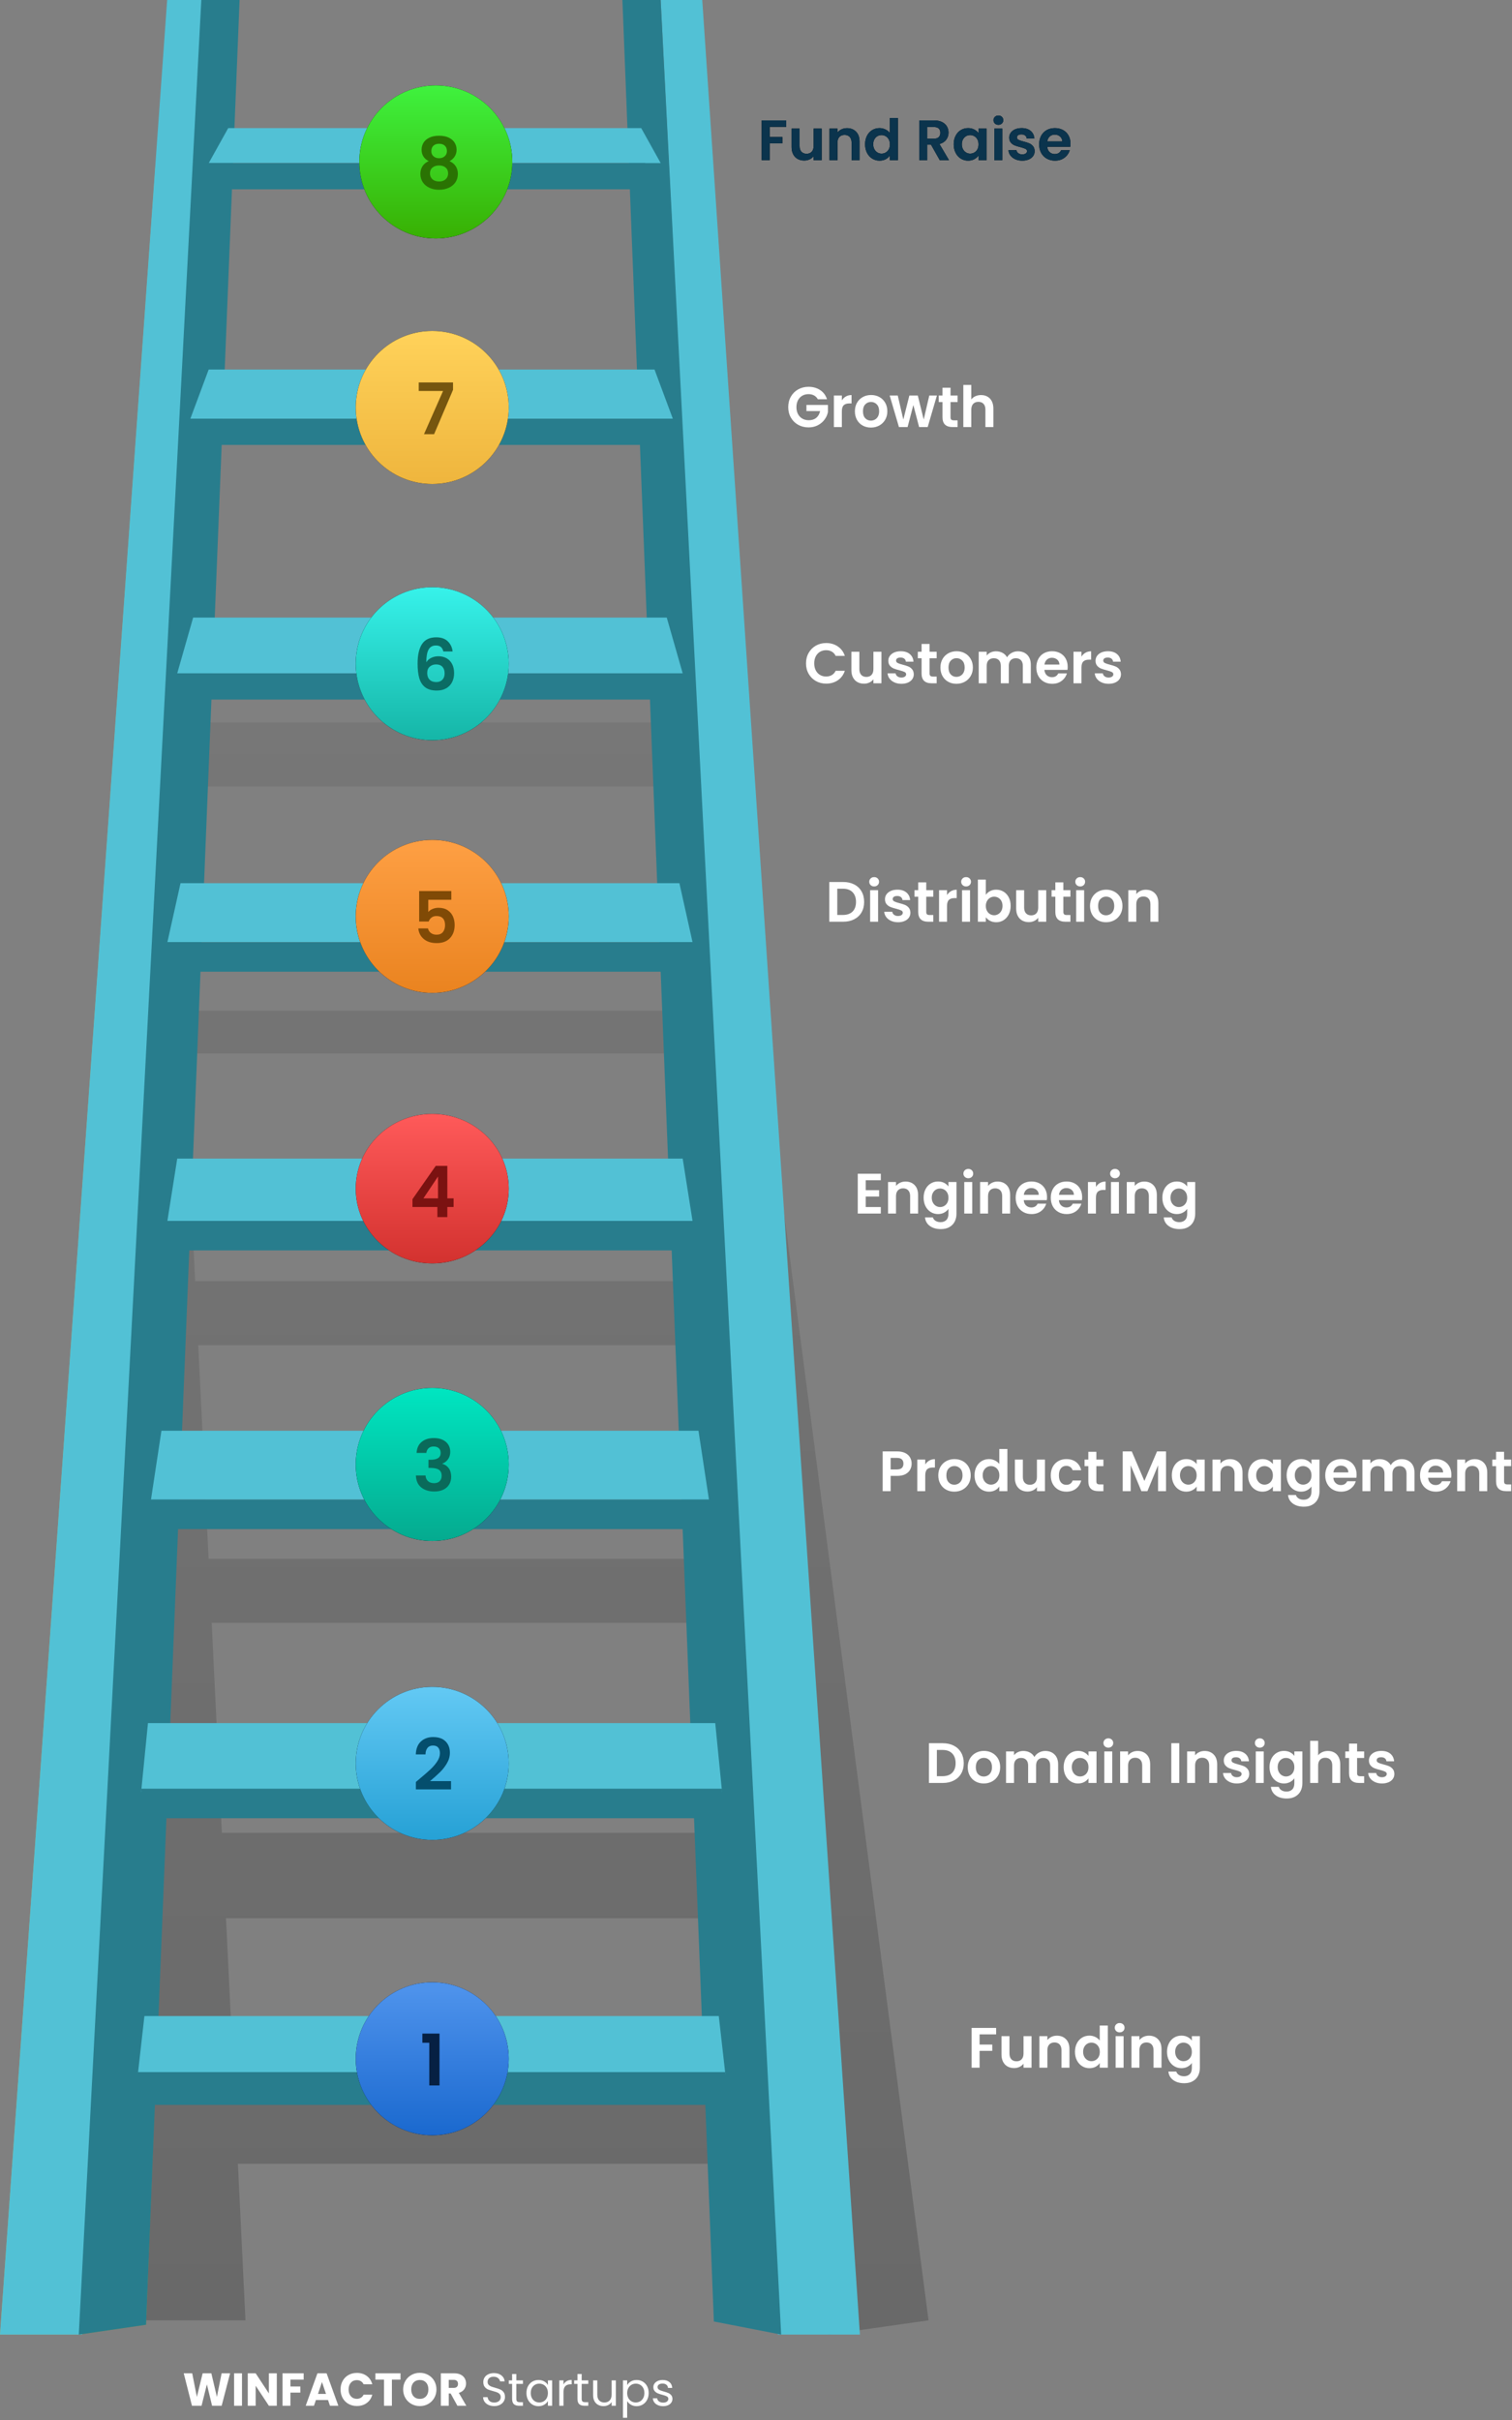 <?xml version="1.0" encoding="UTF-8"?>
<svg width="425px" height="680px" viewBox="0 0 425 680" version="1.1" xmlns="http://www.w3.org/2000/svg" xmlns:xlink="http://www.w3.org/1999/xlink">
    <rect x="0" y="0" width="425" height="680" fill="#808080" stroke="none"/>
    <!-- Generator: Sketch 55.2 (78181) - https://sketchapp.com -->
    <title>img_winfactor_startup</title>
    <desc>Created with Sketch.</desc>
    <defs>
        <linearGradient x1="50%" y1="0%" x2="50%" y2="100%" id="linearGradient-1">
            <stop stop-color="#070707" stop-opacity="0.1" offset="0%"></stop>
            <stop stop-color="#000000" stop-opacity="0.4" offset="100%"></stop>
        </linearGradient>
        <linearGradient x1="50%" y1="0%" x2="50%" y2="104.252%" id="linearGradient-2">
            <stop stop-color="#FF5A5A" offset="0%"></stop>
            <stop stop-color="#D1302D" offset="100%"></stop>
        </linearGradient>
        <linearGradient x1="50%" y1="1.888%" x2="50%" y2="104.252%" id="linearGradient-3">
            <stop stop-color="#36F1E9" offset="0%"></stop>
            <stop stop-color="#14B3A4" offset="100%"></stop>
        </linearGradient>
        <linearGradient x1="50%" y1="0%" x2="50%" y2="104.252%" id="linearGradient-4">
            <stop stop-color="#FFD25A" offset="0%"></stop>
            <stop stop-color="#EEB43C" offset="100%"></stop>
        </linearGradient>
        <linearGradient x1="50%" y1="0%" x2="50%" y2="104.252%" id="linearGradient-5">
            <stop stop-color="#3FF23E" offset="0%"></stop>
            <stop stop-color="#3BD01F" offset="50.13%"></stop>
            <stop stop-color="#38AD00" offset="100%"></stop>
        </linearGradient>
        <linearGradient x1="50%" y1="0%" x2="50%" y2="104.252%" id="linearGradient-6">
            <stop stop-color="#63C9F4" offset="0%"></stop>
            <stop stop-color="#239FD4" offset="100%"></stop>
        </linearGradient>
        <linearGradient x1="50%" y1="5.195%" x2="50%" y2="104.252%" id="linearGradient-7">
            <stop stop-color="#FD9E42" offset="0%"></stop>
            <stop stop-color="#E9821E" offset="100%"></stop>
        </linearGradient>
        <linearGradient x1="50%" y1="100%" x2="50%" y2="0%" id="linearGradient-8">
            <stop stop-color="#05AA8F" offset="0%"></stop>
            <stop stop-color="#00E6C1" offset="100%"></stop>
        </linearGradient>
        <linearGradient x1="50%" y1="5.195%" x2="50%" y2="104.252%" id="linearGradient-9">
            <stop stop-color="#4D92EB" offset="0%"></stop>
            <stop stop-color="#307ADB" offset="55.002%"></stop>
            <stop stop-color="#1867CD" offset="100%"></stop>
        </linearGradient>
        <path d="M8,5.832 L8,7.64 L3.344,7.64 L3.344,10.504 L6.912,10.504 L6.912,12.28 L3.344,12.28 L3.344,17 L1.104,17 L1.104,5.832 L8,5.832 Z M17.952,8.136 L17.952,17 L15.696,17 L15.696,15.88 C15.408,16.264 15.032,16.565 14.568,16.784 C14.104,17.003 13.6,17.112 13.056,17.112 C12.363,17.112 11.749,16.965 11.216,16.672 C10.683,16.379 10.264,15.947 9.96,15.376 C9.656,14.805 9.504,14.125 9.504,13.336 L9.504,8.136 L11.744,8.136 L11.744,13.016 C11.744,13.72 11.92,14.261 12.272,14.64 C12.624,15.019 13.104,15.208 13.712,15.208 C14.331,15.208 14.816,15.019 15.168,14.64 C15.52,14.261 15.696,13.72 15.696,13.016 L15.696,8.136 L17.952,8.136 Z M25.072,8.008 C26.128,8.008 26.981,8.341 27.632,9.008 C28.283,9.675 28.608,10.605 28.608,11.8 L28.608,17 L26.368,17 L26.368,12.104 C26.368,11.4 26.192,10.859 25.84,10.48 C25.488,10.101 25.008,9.912 24.4,9.912 C23.781,9.912 23.293,10.101 22.936,10.48 C22.579,10.859 22.4,11.4 22.4,12.104 L22.4,17 L20.16,17 L20.16,8.136 L22.4,8.136 L22.4,9.24 C22.699,8.856 23.08,8.555 23.544,8.336 C24.008,8.117 24.517,8.008 25.072,8.008 Z M30.16,12.536 C30.16,11.64 30.339,10.845 30.696,10.152 C31.053,9.459 31.541,8.925 32.16,8.552 C32.779,8.179 33.467,7.992 34.224,7.992 C34.8,7.992 35.349,8.117 35.872,8.368 C36.395,8.619 36.811,8.952 37.12,9.368 L37.12,5.16 L39.392,5.16 L39.392,17 L37.12,17 L37.12,15.688 C36.843,16.125 36.453,16.477 35.952,16.744 C35.451,17.011 34.869,17.144 34.208,17.144 C33.461,17.144 32.779,16.952 32.16,16.568 C31.541,16.184 31.053,15.643 30.696,14.944 C30.339,14.245 30.16,13.443 30.16,12.536 Z M37.136,12.568 C37.136,12.024 37.029,11.557 36.816,11.168 C36.603,10.779 36.315,10.48 35.952,10.272 C35.589,10.064 35.2,9.96 34.784,9.96 C34.368,9.96 33.984,10.061 33.632,10.264 C33.28,10.467 32.995,10.763 32.776,11.152 C32.557,11.541 32.448,12.003 32.448,12.536 C32.448,13.069 32.557,13.536 32.776,13.936 C32.995,14.336 33.283,14.643 33.64,14.856 C33.997,15.069 34.379,15.176 34.784,15.176 C35.2,15.176 35.589,15.072 35.952,14.864 C36.315,14.656 36.603,14.357 36.816,13.968 C37.029,13.579 37.136,13.112 37.136,12.568 Z M51.152,17 L48.688,12.648 L47.632,12.648 L47.632,17 L45.392,17 L45.392,5.832 L49.584,5.832 C50.448,5.832 51.184,5.984 51.792,6.288 C52.4,6.592 52.856,7.003 53.16,7.52 C53.464,8.037 53.616,8.616 53.616,9.256 C53.616,9.992 53.403,10.656 52.976,11.248 C52.549,11.84 51.915,12.248 51.072,12.472 L53.744,17 L51.152,17 Z M47.632,10.968 L49.504,10.968 C50.112,10.968 50.565,10.821 50.864,10.528 C51.163,10.235 51.312,9.827 51.312,9.304 C51.312,8.792 51.163,8.395 50.864,8.112 C50.565,7.829 50.112,7.688 49.504,7.688 L47.632,7.688 L47.632,10.968 Z M55.072,12.536 C55.072,11.64 55.251,10.845 55.608,10.152 C55.965,9.459 56.451,8.925 57.064,8.552 C57.677,8.179 58.363,7.992 59.12,7.992 C59.781,7.992 60.36,8.125 60.856,8.392 C61.352,8.659 61.749,8.995 62.048,9.4 L62.048,8.136 L64.304,8.136 L64.304,17 L62.048,17 L62.048,15.704 C61.76,16.12 61.363,16.464 60.856,16.736 C60.349,17.008 59.765,17.144 59.104,17.144 C58.357,17.144 57.677,16.952 57.064,16.568 C56.451,16.184 55.965,15.643 55.608,14.944 C55.251,14.245 55.072,13.443 55.072,12.536 Z M62.048,12.568 C62.048,12.024 61.941,11.557 61.728,11.168 C61.515,10.779 61.227,10.48 60.864,10.272 C60.501,10.064 60.112,9.96 59.696,9.96 C59.28,9.96 58.896,10.061 58.544,10.264 C58.192,10.467 57.907,10.763 57.688,11.152 C57.469,11.541 57.36,12.003 57.36,12.536 C57.36,13.069 57.469,13.536 57.688,13.936 C57.907,14.336 58.195,14.643 58.552,14.856 C58.909,15.069 59.291,15.176 59.696,15.176 C60.112,15.176 60.501,15.072 60.864,14.864 C61.227,14.656 61.515,14.357 61.728,13.968 C61.941,13.579 62.048,13.112 62.048,12.568 Z M67.632,7.08 C67.237,7.08 66.909,6.955 66.648,6.704 C66.387,6.453 66.256,6.141 66.256,5.768 C66.256,5.395 66.387,5.083 66.648,4.832 C66.909,4.581 67.237,4.456 67.632,4.456 C68.027,4.456 68.355,4.581 68.616,4.832 C68.877,5.083 69.008,5.395 69.008,5.768 C69.008,6.141 68.877,6.453 68.616,6.704 C68.355,6.955 68.027,7.08 67.632,7.08 Z M68.736,8.136 L68.736,17 L66.496,17 L66.496,8.136 L68.736,8.136 Z M74.336,17.144 C73.611,17.144 72.96,17.013 72.384,16.752 C71.808,16.491 71.352,16.136 71.016,15.688 C70.68,15.24 70.496,14.744 70.464,14.2 L72.72,14.2 C72.763,14.541 72.931,14.824 73.224,15.048 C73.517,15.272 73.883,15.384 74.32,15.384 C74.747,15.384 75.08,15.299 75.32,15.128 C75.56,14.957 75.68,14.739 75.68,14.472 C75.68,14.184 75.533,13.968 75.24,13.824 C74.947,13.68 74.48,13.523 73.84,13.352 C73.179,13.192 72.637,13.027 72.216,12.856 C71.795,12.685 71.432,12.424 71.128,12.072 C70.824,11.72 70.672,11.245 70.672,10.648 C70.672,10.157 70.813,9.709 71.096,9.304 C71.379,8.899 71.784,8.579 72.312,8.344 C72.84,8.109 73.461,7.992 74.176,7.992 C75.232,7.992 76.075,8.256 76.704,8.784 C77.333,9.312 77.68,10.024 77.744,10.92 L75.6,10.92 C75.568,10.568 75.421,10.288 75.16,10.08 C74.899,9.872 74.549,9.768 74.112,9.768 C73.707,9.768 73.395,9.843 73.176,9.992 C72.957,10.141 72.848,10.349 72.848,10.616 C72.848,10.915 72.997,11.141 73.296,11.296 C73.595,11.451 74.059,11.608 74.688,11.768 C75.328,11.928 75.856,12.093 76.272,12.264 C76.688,12.435 77.048,12.699 77.352,13.056 C77.656,13.413 77.813,13.885 77.824,14.472 C77.824,14.984 77.683,15.443 77.4,15.848 C77.117,16.253 76.712,16.571 76.184,16.8 C75.656,17.029 75.04,17.144 74.336,17.144 Z M87.904,12.376 C87.904,12.696 87.883,12.984 87.84,13.24 L81.36,13.24 C81.413,13.88 81.637,14.381 82.032,14.744 C82.427,15.107 82.912,15.288 83.488,15.288 C84.32,15.288 84.912,14.931 85.264,14.216 L87.68,14.216 C87.424,15.069 86.933,15.771 86.208,16.32 C85.483,16.869 84.592,17.144 83.536,17.144 C82.683,17.144 81.917,16.955 81.24,16.576 C80.563,16.197 80.035,15.661 79.656,14.968 C79.277,14.275 79.088,13.475 79.088,12.568 C79.088,11.651 79.275,10.845 79.648,10.152 C80.021,9.459 80.544,8.925 81.216,8.552 C81.888,8.179 82.661,7.992 83.536,7.992 C84.379,7.992 85.133,8.173 85.8,8.536 C86.467,8.899 86.984,9.413 87.352,10.08 C87.72,10.747 87.904,11.512 87.904,12.376 Z M85.584,11.736 C85.573,11.16 85.365,10.699 84.96,10.352 C84.555,10.005 84.059,9.832 83.472,9.832 C82.917,9.832 82.451,10 82.072,10.336 C81.693,10.672 81.461,11.139 81.376,11.736 L85.584,11.736 Z" id="path-10"></path>
    </defs>
    <g id="Page-1" stroke="none" stroke-width="1" fill="none" fill-rule="evenodd">
        <g id="WINFACTOR_webpage" transform="translate(-915, -1313)">
            <g id="img_winfactor_startup" transform="translate(915, 1313)">
                <g id="Group-7" fill-rule="nonzero">
                    <g id="Group-6">
                        <path d="M48.121,221 L51.173,284 L192.187,284 L189.697,221 L48.121,221 Z M47.249,203 L188.986,203 L185.705,120 L187.901,92 L261,652 L232.779,656 L225.873,608 L66.868,608 L69,652 L33.376,652 L34.901,222.5 L34.949,221 L32.5,221 L35.236,212.044 L38,126 L43.779,131.375 L47.249,203 Z M51.754,296 L54.855,360 L195.191,360 L192.661,296 L51.754,296 Z M55.726,378 L58.633,438 L201.416,438 L197.084,407.888 L195.902,378 L55.726,378 Z M59.505,456 L62.363,515 L212.494,515 L204.005,456 L59.505,456 Z M63.526,539 L65.997,590 L223.284,590 L215.947,539 L63.526,539 Z" id="Combined-Shape" fill="url(#linearGradient-1)" opacity="0.446"></path>
                        <g id="Group-4">
                            <polygon id="Path-2" fill="#A3BA69" points="43.667 47 55.354 47 23.063 656 0 656"></polygon>
                            <polyline id="Path-3" fill="#7E9545" points="22.141 656 53.822 47 64.579 47 41.054 653.24"></polyline>
                            <polygon id="Path-2-Copy" fill="#52C1D5" points="46.988 -2.41820453e-15 58.675 3.64153152e-14 23.063 656 0 656"></polygon>
                            <polyline id="Path-3-Copy" fill="#287D8D" points="22.141 656 56.586 -3.36272676e-13 67.343 -3.36272676e-13 41.054 653.24"></polyline>
                        </g>
                        <g id="Group-4-Copy-2" transform="translate(208.21, 328) scale(-1, 1) translate(-208.21, -328) translate(174.71, 0)">
                            <polygon id="Path-2" fill="#52C1D5" points="44.319 -3.55618313e-15 56.005 -1.09388193e-13 23.063 656 0 656"></polygon>
                            <polyline id="Path-3" fill="#287D8D" points="22.141 656 56.005 -3.36272676e-13 66.762 -3.36272676e-13 41.054 652.32"></polyline>
                        </g>
                    </g>
                    <g id="Group-5" transform="translate(38.747, 566.496)">
                        <polygon id="Path-5" fill="#52C1D5" points="165.138 16.323 163.293 0 1.845 0 -1.13686838e-13 16.323"></polygon>
                        <polygon id="Path-5-Copy" fill="#287D8D" points="165.138 24.965 165.138 15.752 -5.68434189e-14 15.752 -5.68434189e-14 24.965"></polygon>
                    </g>
                    <g id="Group-5-Copy" transform="translate(39.67, 484.183)">
                        <polygon id="Path-5" fill="#52C1D5" points="163.293 19.348 161.372 0 1.921 0 1.13686838e-13 19.348"></polygon>
                        <polygon id="Path-5-Copy" fill="#287D8D" points="163.293 26.719 163.293 18.427 7.10542736e-14 18.427 7.10542736e-14 26.719"></polygon>
                    </g>
                    <g id="Group-5-Copy-2" transform="translate(42.438, 402.027)">
                        <polygon id="Path-5" fill="#52C1D5" points="156.835 19.348 153.894 0 2.941 0 0 19.348"></polygon>
                        <polygon id="Path-5-Copy" fill="#287D8D" points="156.835 27.64 156.835 19.348 1.42108547e-14 19.348 1.42108547e-14 27.64"></polygon>
                    </g>
                    <g id="Group-5-Copy-3" transform="translate(47.051, 325.557)">
                        <polygon id="Path-5" fill="#52C1D5" points="147.609 17.505 144.842 -5.23524429e-14 2.768 -5.23524429e-14 0 17.505"></polygon>
                        <polygon id="Path-5-Copy" fill="#287D8D" points="147.609 25.797 147.609 17.505 2.84217094e-14 17.505 2.84217094e-14 25.797"></polygon>
                    </g>
                    <g id="Group-5-Copy-4" transform="translate(47.051, 248.165)">
                        <polygon id="Path-5" fill="#52C1D5" points="147.609 16.584 143.919 2.74912657e-13 3.69 2.74912657e-13 0 16.584"></polygon>
                        <polygon id="Path-5-Copy" fill="#287D8D" points="147.609 24.876 147.609 16.584 2.84217094e-14 16.584 2.84217094e-14 24.876"></polygon>
                    </g>
                    <g id="Group-5-Copy-5" transform="translate(49.818, 173.537)">
                        <polygon id="Path-5" fill="#52C1D5" points="142.074 15.663 137.6 -4.68416594e-14 4.474 -4.68416594e-14 0 15.663"></polygon>
                        <polygon id="Path-5-Copy" fill="#287D8D" points="142.074 23.033 142.074 15.663 -2.84217094e-14 15.663 -2.84217094e-14 23.033"></polygon>
                    </g>
                    <g id="Group-5-Copy-6" transform="translate(53.508, 35.831)">
                        <polygon id="Path-5" fill="#52C1D5" points="135.616 81.82 130.465 68 5.152 68 -1.13686838e-13 81.82"></polygon>
                        <polygon id="Path-5-Copy-2" fill="#52C1D5" points="132.197 9.989 126.727 0.169 10.636 0.169 5.166 9.989"></polygon>
                        <polygon id="Path-5-Copy" fill="#287D8D" points="135.616 89.191 135.616 81.82 -1.13686838e-13 81.82 -1.13686838e-13 89.191"></polygon>
                        <polygon id="Path-5-Copy-3" fill="#287D8D" points="132.197 17.36 127.799 9.989 5.166 9.989 5.166 17.36"></polygon>
                    </g>
                </g>
                <path d="M64.684,666.874 L62.306,676 L59.614,676 L58.158,669.994 L56.651,676 L53.959,676 L51.645,666.874 L54.025,666.874 L55.337,673.517 L56.962,666.874 L59.407,666.874 L60.967,673.517 L62.292,666.874 L64.684,666.874 Z M68.025,666.874 L68.025,676 L65.802,676 L65.802,666.874 L68.025,666.874 Z M77.802,676 L75.579,676 L71.861,670.371 L71.861,676 L69.638,676 L69.638,666.874 L71.861,666.874 L75.579,672.529 L75.579,666.874 L77.802,666.874 L77.802,676 Z M85.355,666.874 L85.355,668.655 L81.636,668.655 L81.636,670.579 L84.418,670.579 L84.418,672.308 L81.636,672.308 L81.636,676 L79.413,676 L79.413,666.874 L85.355,666.874 Z M92.206,674.388 L88.799,674.388 L88.254,676 L85.927,676 L89.228,666.874 L91.802,666.874 L95.105,676 L92.751,676 L92.206,674.388 Z M91.633,672.672 L90.502,669.331 L89.385,672.672 L91.633,672.672 Z M95.728,671.424 C95.728,670.523 95.923,669.719 96.314,669.013 C96.704,668.306 97.247,667.756 97.945,667.361 C98.643,666.967 99.433,666.77 100.317,666.77 C101.401,666.77 102.328,667.056 103.1,667.628 C103.871,668.2 104.386,668.98 104.647,669.968 L102.203,669.968 C102.02,669.587 101.763,669.296 101.429,669.097 C101.095,668.898 100.716,668.798 100.291,668.798 C99.607,668.798 99.052,669.036 98.627,669.513 C98.203,669.99 97.99,670.627 97.99,671.424 C97.99,672.221 98.203,672.858 98.627,673.335 C99.052,673.812 99.607,674.05 100.291,674.05 C100.716,674.05 101.095,673.95 101.429,673.751 C101.763,673.552 102.02,673.261 102.203,672.88 L104.647,672.88 C104.386,673.868 103.871,674.646 103.1,675.213 C102.328,675.781 101.401,676.065 100.317,676.065 C99.433,676.065 98.643,675.868 97.945,675.473 C97.247,675.079 96.704,674.531 96.314,673.829 C95.923,673.127 95.728,672.325 95.728,671.424 Z M112.576,666.874 L112.576,668.655 L110.159,668.655 L110.159,676 L107.936,676 L107.936,668.655 L105.517,668.655 L105.517,666.874 L112.576,666.874 Z M118.01,676.091 C117.152,676.091 116.366,675.892 115.651,675.493 C114.936,675.094 114.368,674.538 113.948,673.822 C113.528,673.107 113.317,672.304 113.317,671.411 C113.317,670.518 113.528,669.717 113.948,669.006 C114.368,668.295 114.936,667.741 115.651,667.342 C116.366,666.943 117.152,666.744 118.01,666.744 C118.869,666.744 119.655,666.943 120.37,667.342 C121.085,667.741 121.648,668.295 122.06,669.006 C122.472,669.717 122.677,670.518 122.677,671.411 C122.677,672.304 122.47,673.107 122.053,673.822 C121.637,674.538 121.074,675.094 120.364,675.493 C119.653,675.892 118.869,676.091 118.01,676.091 Z M118.01,674.063 C118.739,674.063 119.321,673.82 119.759,673.335 C120.197,672.85 120.415,672.208 120.415,671.411 C120.415,670.605 120.197,669.962 119.759,669.481 C119.321,668.999 118.739,668.759 118.01,668.759 C117.274,668.759 116.687,668.997 116.249,669.474 C115.811,669.951 115.593,670.596 115.593,671.411 C115.593,672.217 115.811,672.86 116.249,673.341 C116.687,673.823 117.274,674.063 118.01,674.063 Z M128.566,676 L126.668,672.555 L126.135,672.555 L126.135,676 L123.912,676 L123.912,666.874 L127.644,666.874 C128.363,666.874 128.976,667 129.483,667.251 C129.99,667.502 130.369,667.847 130.62,668.284 C130.872,668.722 130.998,669.21 130.998,669.747 C130.998,670.354 130.826,670.895 130.484,671.372 C130.142,671.849 129.637,672.187 128.97,672.386 L131.076,676 L128.566,676 Z M126.135,670.982 L127.513,670.982 C127.921,670.982 128.226,670.882 128.43,670.683 C128.634,670.484 128.736,670.202 128.736,669.838 C128.736,669.491 128.634,669.218 128.43,669.019 C128.226,668.82 127.921,668.72 127.513,668.72 L126.135,668.72 L126.135,670.982 Z M138.928,676.091 C138.329,676.091 137.794,675.985 137.322,675.773 C136.85,675.56 136.479,675.266 136.21,674.889 C135.942,674.511 135.803,674.076 135.794,673.582 L137.055,673.582 C137.099,674.007 137.274,674.364 137.582,674.654 C137.89,674.945 138.338,675.09 138.928,675.09 C139.491,675.09 139.935,674.949 140.26,674.668 C140.585,674.386 140.748,674.024 140.748,673.582 C140.748,673.235 140.652,672.954 140.462,672.737 C140.271,672.52 140.033,672.356 139.746,672.243 C139.46,672.13 139.075,672.009 138.589,671.879 C137.991,671.723 137.513,671.567 137.153,671.411 C136.793,671.255 136.486,671.01 136.23,670.677 C135.974,670.343 135.846,669.894 135.846,669.331 C135.846,668.837 135.972,668.399 136.224,668.018 C136.475,667.637 136.828,667.342 137.283,667.134 C137.738,666.926 138.26,666.822 138.85,666.822 C139.699,666.822 140.394,667.034 140.936,667.459 C141.478,667.884 141.783,668.447 141.852,669.149 L140.553,669.149 C140.509,668.802 140.327,668.497 140.006,668.232 C139.686,667.968 139.261,667.836 138.732,667.836 C138.238,667.836 137.836,667.964 137.524,668.22 C137.211,668.475 137.055,668.833 137.055,669.292 C137.055,669.621 137.149,669.89 137.335,670.098 C137.521,670.306 137.751,670.464 138.024,670.572 C138.297,670.681 138.68,670.804 139.174,670.943 C139.773,671.108 140.253,671.27 140.618,671.431 C140.982,671.591 141.293,671.838 141.554,672.172 C141.814,672.505 141.944,672.958 141.944,673.53 C141.944,673.972 141.827,674.388 141.593,674.778 C141.358,675.168 141.012,675.484 140.553,675.727 C140.093,675.97 139.552,676.091 138.928,676.091 Z M145.129,669.851 L145.129,674.05 C145.129,674.397 145.202,674.641 145.35,674.784 C145.497,674.928 145.752,674.999 146.117,674.999 L146.988,674.999 L146.988,676 L145.922,676 C145.263,676 144.769,675.848 144.44,675.545 C144.11,675.242 143.946,674.743 143.946,674.05 L143.946,669.851 L143.023,669.851 L143.023,668.876 L143.946,668.876 L143.946,667.082 L145.129,667.082 L145.129,668.876 L146.988,668.876 L146.988,669.851 L145.129,669.851 Z M147.976,672.412 C147.976,671.684 148.123,671.045 148.417,670.495 C148.712,669.944 149.117,669.517 149.633,669.214 C150.149,668.911 150.723,668.759 151.356,668.759 C151.98,668.759 152.521,668.893 152.981,669.162 C153.44,669.431 153.782,669.769 154.007,670.176 L154.007,668.876 L155.203,668.876 L155.203,676 L154.007,676 L154.007,674.674 C153.773,675.09 153.425,675.434 152.961,675.707 C152.497,675.981 151.958,676.117 151.343,676.117 C150.71,676.117 150.138,675.961 149.626,675.649 C149.115,675.337 148.712,674.899 148.417,674.336 C148.123,673.773 147.976,673.131 147.976,672.412 Z M154.007,672.425 C154.007,671.888 153.899,671.42 153.683,671.021 C153.466,670.622 153.173,670.317 152.805,670.105 C152.437,669.892 152.032,669.786 151.589,669.786 C151.147,669.786 150.745,669.89 150.381,670.098 C150.016,670.306 149.726,670.609 149.51,671.008 C149.293,671.407 149.185,671.875 149.185,672.412 C149.185,672.958 149.293,673.432 149.51,673.836 C149.726,674.239 150.016,674.546 150.381,674.759 C150.745,674.971 151.147,675.077 151.589,675.077 C152.032,675.077 152.437,674.971 152.805,674.759 C153.173,674.546 153.466,674.239 153.683,673.836 C153.899,673.432 154.007,672.962 154.007,672.425 Z M158.388,670.033 C158.597,669.626 158.893,669.309 159.279,669.084 C159.665,668.859 160.135,668.746 160.69,668.746 L160.69,669.968 L160.377,669.968 C159.051,669.968 158.388,670.687 158.388,672.126 L158.388,676 L157.206,676 L157.206,668.876 L158.388,668.876 L158.388,670.033 Z M163.498,669.851 L163.498,674.05 C163.498,674.397 163.571,674.641 163.719,674.784 C163.866,674.928 164.121,674.999 164.486,674.999 L165.357,674.999 L165.357,676 L164.291,676 C163.632,676 163.138,675.848 162.809,675.545 C162.479,675.242 162.315,674.743 162.315,674.05 L162.315,669.851 L161.392,669.851 L161.392,668.876 L162.315,668.876 L162.315,667.082 L163.498,667.082 L163.498,668.876 L165.357,668.876 L165.357,669.851 L163.498,669.851 Z M173.105,668.876 L173.105,676 L171.922,676 L171.922,674.947 C171.696,675.311 171.382,675.595 170.979,675.798 C170.576,676.002 170.132,676.104 169.647,676.104 C169.092,676.104 168.594,675.989 168.151,675.76 C167.709,675.53 167.361,675.185 167.105,674.726 C166.849,674.267 166.721,673.708 166.721,673.049 L166.721,668.876 L167.892,668.876 L167.892,672.893 C167.892,673.595 168.069,674.134 168.424,674.511 C168.78,674.889 169.265,675.077 169.881,675.077 C170.513,675.077 171.011,674.882 171.375,674.492 C171.74,674.102 171.922,673.534 171.922,672.789 L171.922,668.876 L173.105,668.876 Z M176.29,670.189 C176.524,669.782 176.872,669.442 177.336,669.168 C177.8,668.895 178.339,668.759 178.954,668.759 C179.587,668.759 180.161,668.911 180.677,669.214 C181.193,669.517 181.598,669.944 181.893,670.495 C182.187,671.045 182.334,671.684 182.334,672.412 C182.334,673.131 182.187,673.773 181.893,674.336 C181.598,674.899 181.193,675.337 180.677,675.649 C180.161,675.961 179.587,676.117 178.954,676.117 C178.348,676.117 177.813,675.981 177.349,675.707 C176.885,675.434 176.532,675.094 176.29,674.687 L176.29,679.38 L175.107,679.38 L175.107,668.876 L176.29,668.876 L176.29,670.189 Z M181.125,672.412 C181.125,671.875 181.017,671.407 180.8,671.008 C180.584,670.609 180.291,670.306 179.923,670.098 C179.555,669.89 179.15,669.786 178.708,669.786 C178.274,669.786 177.873,669.892 177.505,670.105 C177.137,670.317 176.842,670.624 176.621,671.028 C176.4,671.431 176.29,671.896 176.29,672.425 C176.29,672.962 176.4,673.432 176.621,673.836 C176.842,674.239 177.137,674.546 177.505,674.759 C177.873,674.971 178.274,675.077 178.708,675.077 C179.15,675.077 179.555,674.971 179.923,674.759 C180.291,674.546 180.584,674.239 180.8,673.836 C181.017,673.432 181.125,672.958 181.125,672.412 Z M186.417,676.117 C185.87,676.117 185.381,676.024 184.947,675.837 C184.514,675.651 184.172,675.391 183.921,675.058 C183.669,674.724 183.53,674.34 183.505,673.907 L184.726,673.907 C184.761,674.262 184.928,674.553 185.227,674.778 C185.526,675.003 185.918,675.116 186.404,675.116 C186.854,675.116 187.209,675.016 187.47,674.817 C187.73,674.618 187.859,674.366 187.859,674.063 C187.859,673.751 187.721,673.519 187.444,673.367 C187.166,673.216 186.737,673.066 186.156,672.919 C185.628,672.78 185.197,672.64 184.863,672.496 C184.529,672.353 184.243,672.141 184.005,671.86 C183.767,671.578 183.648,671.207 183.648,670.748 C183.648,670.384 183.756,670.05 183.972,669.747 C184.189,669.444 184.497,669.203 184.895,669.025 C185.294,668.848 185.749,668.759 186.261,668.759 C187.049,668.759 187.686,668.958 188.172,669.357 C188.657,669.756 188.917,670.302 188.952,670.995 L187.768,670.995 C187.743,670.622 187.593,670.323 187.32,670.098 C187.047,669.873 186.681,669.76 186.221,669.76 C185.797,669.76 185.459,669.851 185.208,670.033 C184.956,670.215 184.831,670.453 184.831,670.748 C184.831,670.982 184.906,671.175 185.058,671.327 C185.21,671.478 185.4,671.6 185.63,671.691 C185.86,671.782 186.178,671.883 186.585,671.996 C187.097,672.135 187.513,672.271 187.833,672.405 C188.154,672.54 188.429,672.741 188.659,673.01 C188.889,673.279 189.008,673.63 189.017,674.063 C189.017,674.453 188.908,674.804 188.691,675.116 C188.475,675.428 188.169,675.673 187.775,675.851 C187.381,676.028 186.928,676.117 186.417,676.117 Z" id="WINFACTORStartups" fill="#FFFFFF" fill-rule="nonzero"></path>
                <g id="Oval" transform="translate(100, 313)">
                    <g id="path-3-link" fill="#000000" fill-rule="nonzero">
                        <ellipse id="path-3" cx="21.5" cy="21" rx="21.5" ry="21"></ellipse>
                    </g>
                    <g id="path-3-link" fill="url(#linearGradient-2)">
                        <ellipse id="path-3" cx="21.5" cy="21" rx="21.5" ry="21"></ellipse>
                    </g>
                </g>
                <g id="Oval-Copy" transform="translate(100, 165)">
                    <g id="path-6-link" fill="#000000" fill-rule="nonzero">
                        <circle id="path-6" cx="21.5" cy="21.5" r="21.5"></circle>
                    </g>
                    <g id="path-6-link" fill="url(#linearGradient-3)">
                        <circle id="path-6" cx="21.5" cy="21.5" r="21.5"></circle>
                    </g>
                </g>
                <g id="Oval-Copy-2" transform="translate(100, 93)">
                    <g id="path-9-link" fill="#000000" fill-rule="nonzero">
                        <circle id="path-9" cx="21.5" cy="21.5" r="21.5"></circle>
                    </g>
                    <g id="path-9-link" fill="url(#linearGradient-4)">
                        <circle id="path-9" cx="21.5" cy="21.5" r="21.5"></circle>
                    </g>
                </g>
                <g id="Oval-Copy-7" transform="translate(101, 24)">
                    <g id="path-12-link" fill="#000000" fill-rule="nonzero">
                        <circle id="path-12" cx="21.5" cy="21.5" r="21.5"></circle>
                    </g>
                    <g id="path-12-link" fill="url(#linearGradient-5)">
                        <circle id="path-12" cx="21.5" cy="21.5" r="21.5"></circle>
                    </g>
                </g>
                <g id="Oval-Copy-3" transform="translate(100, 474)">
                    <g id="path-15-link" fill="#000000" fill-rule="nonzero">
                        <circle id="path-15" cx="21.5" cy="21.5" r="21.5"></circle>
                    </g>
                    <g id="path-15-link" fill="url(#linearGradient-6)">
                        <circle id="path-15" cx="21.5" cy="21.5" r="21.5"></circle>
                    </g>
                </g>
                <g id="Oval-Copy-4" transform="translate(100, 236)">
                    <g id="path-18-link" fill="#000000" fill-rule="nonzero">
                        <circle id="path-18" cx="21.5" cy="21.5" r="21.5"></circle>
                    </g>
                    <g id="path-18-link" fill="url(#linearGradient-7)">
                        <circle id="path-18" cx="21.5" cy="21.5" r="21.5"></circle>
                    </g>
                </g>
                <g id="Oval-Copy-6" transform="translate(100, 390)">
                    <g id="path-21-link" fill="#000000" fill-rule="nonzero">
                        <circle id="path-21" cx="21.5" cy="21.5" r="21.5"></circle>
                    </g>
                    <g id="path-21-link" fill="url(#linearGradient-8)">
                        <circle id="path-21" cx="21.5" cy="21.5" r="21.5"></circle>
                    </g>
                </g>
                <g id="Oval-Copy-5" transform="translate(100, 557)">
                    <g id="path-24-link" fill="#000000" fill-rule="nonzero">
                        <circle id="path-24" cx="21.5" cy="21.5" r="21.5"></circle>
                    </g>
                    <g id="path-24-link" fill="url(#linearGradient-9)">
                        <circle id="path-24" cx="21.5" cy="21.5" r="21.5"></circle>
                    </g>
                </g>
                <polygon id="7" fill="#76560F" fill-rule="nonzero" points="127.34 109.54 122.02 122 119.18 122 124.54 109.86 117.7 109.86 117.7 107.46 127.34 107.46"></polygon>
                <path d="M120.5,45.28 C119.167,44.587 118.5,43.513 118.5,42.06 C118.5,41.34 118.683,40.683 119.05,40.09 C119.417,39.497 119.97,39.023 120.71,38.67 C121.45,38.317 122.353,38.14 123.42,38.14 C124.487,38.14 125.39,38.317 126.13,38.67 C126.87,39.023 127.423,39.497 127.79,40.09 C128.157,40.683 128.34,41.34 128.34,42.06 C128.34,42.793 128.16,43.437 127.8,43.99 C127.44,44.543 126.96,44.973 126.36,45.28 C127.093,45.6 127.667,46.067 128.08,46.68 C128.493,47.293 128.7,48.02 128.7,48.86 C128.7,49.767 128.47,50.557 128.01,51.23 C127.55,51.903 126.92,52.42 126.12,52.78 C125.32,53.14 124.42,53.32 123.42,53.32 C122.42,53.32 121.523,53.14 120.73,52.78 C119.937,52.42 119.31,51.903 118.85,51.23 C118.39,50.557 118.16,49.767 118.16,48.86 C118.16,48.02 118.367,47.29 118.78,46.67 C119.193,46.05 119.767,45.587 120.5,45.28 Z M125.62,42.46 C125.62,41.807 125.423,41.3 125.03,40.94 C124.637,40.58 124.1,40.4 123.42,40.4 C122.753,40.4 122.223,40.58 121.83,40.94 C121.437,41.3 121.24,41.813 121.24,42.48 C121.24,43.08 121.443,43.56 121.85,43.92 C122.257,44.28 122.78,44.46 123.42,44.46 C124.06,44.46 124.587,44.277 125,43.91 C125.413,43.543 125.62,43.06 125.62,42.46 Z M123.42,46.5 C122.66,46.5 122.043,46.693 121.57,47.08 C121.097,47.467 120.86,48.02 120.86,48.74 C120.86,49.407 121.09,49.95 121.55,50.37 C122.01,50.79 122.633,51 123.42,51 C124.207,51 124.827,50.787 125.28,50.36 C125.733,49.933 125.96,49.393 125.96,48.74 C125.96,48.033 125.727,47.483 125.26,47.09 C124.793,46.697 124.18,46.5 123.42,46.5 Z" id="8" fill="#2A7303" fill-rule="nonzero"></path>
                <path d="M124.62,183.06 C124.487,182.5 124.257,182.08 123.93,181.8 C123.603,181.52 123.133,181.38 122.52,181.38 C121.6,181.38 120.923,181.75 120.49,182.49 C120.057,183.23 119.833,184.433 119.82,186.1 C120.14,185.567 120.607,185.15 121.22,184.85 C121.833,184.55 122.5,184.4 123.22,184.4 C124.087,184.4 124.853,184.587 125.52,184.96 C126.187,185.333 126.707,185.877 127.08,186.59 C127.453,187.303 127.64,188.16 127.64,189.16 C127.64,190.107 127.45,190.95 127.07,191.69 C126.69,192.43 126.133,193.007 125.4,193.42 C124.667,193.833 123.793,194.04 122.78,194.04 C121.393,194.04 120.303,193.733 119.51,193.12 C118.717,192.507 118.163,191.65 117.85,190.55 C117.537,189.45 117.38,188.093 117.38,186.48 C117.38,184.04 117.8,182.197 118.64,180.95 C119.48,179.703 120.807,179.08 122.62,179.08 C124.02,179.08 125.107,179.46 125.88,180.22 C126.653,180.98 127.1,181.927 127.22,183.06 L124.62,183.06 Z M122.58,186.7 C121.873,186.7 121.28,186.907 120.8,187.32 C120.32,187.733 120.08,188.333 120.08,189.12 C120.08,189.907 120.303,190.527 120.75,190.98 C121.197,191.433 121.827,191.66 122.64,191.66 C123.36,191.66 123.93,191.44 124.35,191 C124.77,190.56 124.98,189.967 124.98,189.22 C124.98,188.447 124.777,187.833 124.37,187.38 C123.963,186.927 123.367,186.7 122.58,186.7 Z" id="6" fill="#0B6C64" fill-rule="nonzero"></path>
                <path d="M126.86,252.84 L120.38,252.84 L120.38,256.26 C120.66,255.913 121.06,255.63 121.58,255.41 C122.1,255.19 122.653,255.08 123.24,255.08 C124.307,255.08 125.18,255.313 125.86,255.78 C126.54,256.247 127.033,256.843 127.34,257.57 C127.647,258.297 127.8,259.073 127.8,259.9 C127.8,261.433 127.363,262.667 126.49,263.6 C125.617,264.533 124.373,265 122.76,265 C121.24,265 120.027,264.62 119.12,263.86 C118.213,263.1 117.7,262.107 117.58,260.88 L120.3,260.88 C120.42,261.413 120.69,261.84 121.11,262.16 C121.53,262.48 122.067,262.64 122.72,262.64 C123.507,262.64 124.1,262.393 124.5,261.9 C124.9,261.407 125.1,260.753 125.1,259.94 C125.1,259.113 124.897,258.483 124.49,258.05 C124.083,257.617 123.487,257.4 122.7,257.4 C122.14,257.4 121.673,257.54 121.3,257.82 C120.927,258.1 120.66,258.473 120.5,258.94 L117.82,258.94 L117.82,250.38 L126.86,250.38 L126.86,252.84 Z" id="5" fill="#804A06" fill-rule="nonzero"></path>
                <path d="M115.94,339.16 L115.94,336.96 L122.48,327.6 L125.74,327.6 L125.74,336.72 L127.5,336.72 L127.5,339.16 L125.74,339.16 L125.74,342 L122.94,342 L122.94,339.16 L115.94,339.16 Z M123.12,330.6 L119.02,336.72 L123.12,336.72 L123.12,330.6 Z" id="4" fill="#7B1211" fill-rule="nonzero"></path>
                <path d="M117.1,408.26 C117.167,406.927 117.637,405.897 118.51,405.17 C119.383,404.443 120.533,404.08 121.96,404.08 C122.933,404.08 123.767,404.25 124.46,404.59 C125.153,404.93 125.677,405.39 126.03,405.97 C126.383,406.55 126.56,407.207 126.56,407.94 C126.56,408.78 126.343,409.49 125.91,410.07 C125.477,410.65 124.96,411.04 124.36,411.24 L124.36,411.32 C125.133,411.56 125.737,411.987 126.17,412.6 C126.603,413.213 126.82,414 126.82,414.96 C126.82,415.76 126.637,416.473 126.27,417.1 C125.903,417.727 125.363,418.217 124.65,418.57 C123.937,418.923 123.08,419.1 122.08,419.1 C120.573,419.1 119.347,418.72 118.4,417.96 C117.453,417.2 116.953,416.08 116.9,414.6 L119.62,414.6 C119.647,415.253 119.87,415.777 120.29,416.17 C120.71,416.563 121.287,416.76 122.02,416.76 C122.7,416.76 123.223,416.57 123.59,416.19 C123.957,415.81 124.14,415.32 124.14,414.72 C124.14,413.92 123.887,413.347 123.38,413 C122.873,412.653 122.087,412.48 121.02,412.48 L120.44,412.48 L120.44,410.18 L121.02,410.18 C122.913,410.18 123.86,409.547 123.86,408.28 C123.86,407.707 123.69,407.26 123.35,406.94 C123.01,406.62 122.52,406.46 121.88,406.46 C121.253,406.46 120.77,406.63 120.43,406.97 C120.09,407.31 119.893,407.74 119.84,408.26 L117.1,408.26 Z" id="3" fill="#0A6A5A" fill-rule="nonzero"></path>
                <path d="M117.94,499.84 C119.22,498.773 120.24,497.883 121,497.17 C121.76,496.457 122.393,495.713 122.9,494.94 C123.407,494.167 123.66,493.407 123.66,492.66 C123.66,491.98 123.5,491.447 123.18,491.06 C122.86,490.673 122.367,490.48 121.7,490.48 C121.033,490.48 120.52,490.703 120.16,491.15 C119.8,491.597 119.613,492.207 119.6,492.98 L116.88,492.98 C116.933,491.38 117.41,490.167 118.31,489.34 C119.21,488.513 120.353,488.1 121.74,488.1 C123.26,488.1 124.427,488.503 125.24,489.31 C126.053,490.117 126.46,491.18 126.46,492.5 C126.46,493.54 126.18,494.533 125.62,495.48 C125.06,496.427 124.42,497.25 123.7,497.95 C122.98,498.65 122.04,499.493 120.88,500.48 L126.78,500.48 L126.78,502.8 L116.9,502.8 L116.9,500.72 L117.94,499.84 Z" id="2" fill="#044E6D" fill-rule="nonzero"></path>
                <polygon id="1" fill="#062043" fill-rule="nonzero" points="118.72 574 118.72 571.42 123.54 571.42 123.54 586 120.66 586 120.66 574"></polygon>
                <path d="M229.88,112.192 C229.624,111.723 229.272,111.365 228.824,111.12 C228.376,110.875 227.853,110.752 227.256,110.752 C226.595,110.752 226.008,110.901 225.496,111.2 C224.984,111.499 224.584,111.925 224.296,112.48 C224.008,113.035 223.864,113.675 223.864,114.4 C223.864,115.147 224.011,115.797 224.304,116.352 C224.597,116.907 225.005,117.333 225.528,117.632 C226.051,117.931 226.659,118.08 227.352,118.08 C228.205,118.08 228.904,117.853 229.448,117.4 C229.992,116.947 230.349,116.315 230.52,115.504 L226.68,115.504 L226.68,113.792 L232.728,113.792 L232.728,115.744 C232.579,116.523 232.259,117.243 231.768,117.904 C231.277,118.565 230.645,119.096 229.872,119.496 C229.099,119.896 228.232,120.096 227.272,120.096 C226.195,120.096 225.221,119.853 224.352,119.368 C223.483,118.883 222.8,118.208 222.304,117.344 C221.808,116.48 221.56,115.499 221.56,114.4 C221.56,113.301 221.808,112.317 222.304,111.448 C222.8,110.579 223.483,109.901 224.352,109.416 C225.221,108.931 226.189,108.688 227.256,108.688 C228.515,108.688 229.608,108.995 230.536,109.608 C231.464,110.221 232.104,111.083 232.456,112.192 L229.88,112.192 Z M236.632,112.512 C236.92,112.043 237.296,111.675 237.76,111.408 C238.224,111.141 238.755,111.008 239.352,111.008 L239.352,113.36 L238.76,113.36 C238.056,113.36 237.525,113.525 237.168,113.856 C236.811,114.187 236.632,114.763 236.632,115.584 L236.632,120 L234.392,120 L234.392,111.136 L236.632,111.136 L236.632,112.512 Z M244.792,120.144 C243.939,120.144 243.171,119.955 242.488,119.576 C241.805,119.197 241.269,118.661 240.88,117.968 C240.491,117.275 240.296,116.475 240.296,115.568 C240.296,114.661 240.496,113.861 240.896,113.168 C241.296,112.475 241.843,111.939 242.536,111.56 C243.229,111.181 244.003,110.992 244.856,110.992 C245.709,110.992 246.483,111.181 247.176,111.56 C247.869,111.939 248.416,112.475 248.816,113.168 C249.216,113.861 249.416,114.661 249.416,115.568 C249.416,116.475 249.211,117.275 248.8,117.968 C248.389,118.661 247.835,119.197 247.136,119.576 C246.437,119.955 245.656,120.144 244.792,120.144 Z M244.792,118.192 C245.197,118.192 245.579,118.093 245.936,117.896 C246.293,117.699 246.579,117.403 246.792,117.008 C247.005,116.613 247.112,116.133 247.112,115.568 C247.112,114.725 246.891,114.077 246.448,113.624 C246.005,113.171 245.464,112.944 244.824,112.944 C244.184,112.944 243.648,113.171 243.216,113.624 C242.784,114.077 242.568,114.725 242.568,115.568 C242.568,116.411 242.779,117.059 243.2,117.512 C243.621,117.965 244.152,118.192 244.792,118.192 Z M263.352,111.136 L260.76,120 L258.344,120 L256.728,113.808 L255.112,120 L252.68,120 L250.072,111.136 L252.344,111.136 L253.912,117.888 L255.608,111.136 L257.976,111.136 L259.64,117.872 L261.208,111.136 L263.352,111.136 Z M267.176,112.976 L267.176,117.264 C267.176,117.563 267.248,117.779 267.392,117.912 C267.536,118.045 267.779,118.112 268.12,118.112 L269.16,118.112 L269.16,120 L267.752,120 C265.864,120 264.92,119.083 264.92,117.248 L264.92,112.976 L263.864,112.976 L263.864,111.136 L264.92,111.136 L264.92,108.944 L267.176,108.944 L267.176,111.136 L269.16,111.136 L269.16,112.976 L267.176,112.976 Z M275.768,111.008 C276.44,111.008 277.037,111.155 277.56,111.448 C278.083,111.741 278.491,112.173 278.784,112.744 C279.077,113.315 279.224,114 279.224,114.8 L279.224,120 L276.984,120 L276.984,115.104 C276.984,114.4 276.808,113.859 276.456,113.48 C276.104,113.101 275.624,112.912 275.016,112.912 C274.397,112.912 273.909,113.101 273.552,113.48 C273.195,113.859 273.016,114.4 273.016,115.104 L273.016,120 L270.776,120 L270.776,108.16 L273.016,108.16 L273.016,112.24 C273.304,111.856 273.688,111.555 274.168,111.336 C274.648,111.117 275.181,111.008 275.768,111.008 Z" id="Growth" fill="#FFFFFF" fill-rule="nonzero"></path>
                <g id="Fund-Raise" transform="translate(213, 28)" fill-rule="nonzero">
                    <g id="FundRaise">
                        <use fill="#000000" xlink:href="#path-10"></use>
                        <use fill="#0B344D" xlink:href="#path-10"></use>
                    </g>
                </g>
                <path d="M226.56,186.4 C226.56,185.301 226.808,184.317 227.304,183.448 C227.8,182.579 228.477,181.901 229.336,181.416 C230.195,180.931 231.157,180.688 232.224,180.688 C233.472,180.688 234.565,181.008 235.504,181.648 C236.443,182.288 237.099,183.173 237.472,184.304 L234.896,184.304 C234.64,183.771 234.28,183.371 233.816,183.104 C233.352,182.837 232.816,182.704 232.208,182.704 C231.557,182.704 230.979,182.856 230.472,183.16 C229.965,183.464 229.571,183.893 229.288,184.448 C229.005,185.003 228.864,185.653 228.864,186.4 C228.864,187.136 229.005,187.784 229.288,188.344 C229.571,188.904 229.965,189.336 230.472,189.64 C230.979,189.944 231.557,190.096 232.208,190.096 C232.816,190.096 233.352,189.96 233.816,189.688 C234.28,189.416 234.64,189.013 234.896,188.48 L237.472,188.48 C237.099,189.621 236.445,190.509 235.512,191.144 C234.579,191.779 233.483,192.096 232.224,192.096 C231.157,192.096 230.195,191.853 229.336,191.368 C228.477,190.883 227.8,190.208 227.304,189.344 C226.808,188.48 226.56,187.499 226.56,186.4 Z M247.76,183.136 L247.76,192 L245.504,192 L245.504,190.88 C245.216,191.264 244.84,191.565 244.376,191.784 C243.912,192.003 243.408,192.112 242.864,192.112 C242.171,192.112 241.557,191.965 241.024,191.672 C240.491,191.379 240.072,190.947 239.768,190.376 C239.464,189.805 239.312,189.125 239.312,188.336 L239.312,183.136 L241.552,183.136 L241.552,188.016 C241.552,188.72 241.728,189.261 242.08,189.64 C242.432,190.019 242.912,190.208 243.52,190.208 C244.139,190.208 244.624,190.019 244.976,189.64 C245.328,189.261 245.504,188.72 245.504,188.016 L245.504,183.136 L247.76,183.136 Z M253.36,192.144 C252.635,192.144 251.984,192.013 251.408,191.752 C250.832,191.491 250.376,191.136 250.04,190.688 C249.704,190.24 249.52,189.744 249.488,189.2 L251.744,189.2 C251.787,189.541 251.955,189.824 252.248,190.048 C252.541,190.272 252.907,190.384 253.344,190.384 C253.771,190.384 254.104,190.299 254.344,190.128 C254.584,189.957 254.704,189.739 254.704,189.472 C254.704,189.184 254.557,188.968 254.264,188.824 C253.971,188.68 253.504,188.523 252.864,188.352 C252.203,188.192 251.661,188.027 251.24,187.856 C250.819,187.685 250.456,187.424 250.152,187.072 C249.848,186.72 249.696,186.245 249.696,185.648 C249.696,185.157 249.837,184.709 250.12,184.304 C250.403,183.899 250.808,183.579 251.336,183.344 C251.864,183.109 252.485,182.992 253.2,182.992 C254.256,182.992 255.099,183.256 255.728,183.784 C256.357,184.312 256.704,185.024 256.768,185.92 L254.624,185.92 C254.592,185.568 254.445,185.288 254.184,185.08 C253.923,184.872 253.573,184.768 253.136,184.768 C252.731,184.768 252.419,184.843 252.2,184.992 C251.981,185.141 251.872,185.349 251.872,185.616 C251.872,185.915 252.021,186.141 252.32,186.296 C252.619,186.451 253.083,186.608 253.712,186.768 C254.352,186.928 254.88,187.093 255.296,187.264 C255.712,187.435 256.072,187.699 256.376,188.056 C256.68,188.413 256.837,188.885 256.848,189.472 C256.848,189.984 256.707,190.443 256.424,190.848 C256.141,191.253 255.736,191.571 255.208,191.8 C254.68,192.029 254.064,192.144 253.36,192.144 Z M261.296,184.976 L261.296,189.264 C261.296,189.563 261.368,189.779 261.512,189.912 C261.656,190.045 261.899,190.112 262.24,190.112 L263.28,190.112 L263.28,192 L261.872,192 C259.984,192 259.04,191.083 259.04,189.248 L259.04,184.976 L257.984,184.976 L257.984,183.136 L259.04,183.136 L259.04,180.944 L261.296,180.944 L261.296,183.136 L263.28,183.136 L263.28,184.976 L261.296,184.976 Z M268.832,192.144 C267.979,192.144 267.211,191.955 266.528,191.576 C265.845,191.197 265.309,190.661 264.92,189.968 C264.531,189.275 264.336,188.475 264.336,187.568 C264.336,186.661 264.536,185.861 264.936,185.168 C265.336,184.475 265.883,183.939 266.576,183.56 C267.269,183.181 268.043,182.992 268.896,182.992 C269.749,182.992 270.523,183.181 271.216,183.56 C271.909,183.939 272.456,184.475 272.856,185.168 C273.256,185.861 273.456,186.661 273.456,187.568 C273.456,188.475 273.251,189.275 272.84,189.968 C272.429,190.661 271.875,191.197 271.176,191.576 C270.477,191.955 269.696,192.144 268.832,192.144 Z M268.832,190.192 C269.237,190.192 269.619,190.093 269.976,189.896 C270.333,189.699 270.619,189.403 270.832,189.008 C271.045,188.613 271.152,188.133 271.152,187.568 C271.152,186.725 270.931,186.077 270.488,185.624 C270.045,185.171 269.504,184.944 268.864,184.944 C268.224,184.944 267.688,185.171 267.256,185.624 C266.824,186.077 266.608,186.725 266.608,187.568 C266.608,188.411 266.819,189.059 267.24,189.512 C267.661,189.965 268.192,190.192 268.832,190.192 Z M286.112,183.008 C287.2,183.008 288.077,183.341 288.744,184.008 C289.411,184.675 289.744,185.605 289.744,186.8 L289.744,192 L287.504,192 L287.504,187.104 C287.504,186.411 287.328,185.88 286.976,185.512 C286.624,185.144 286.144,184.96 285.536,184.96 C284.928,184.96 284.445,185.144 284.088,185.512 C283.731,185.88 283.552,186.411 283.552,187.104 L283.552,192 L281.312,192 L281.312,187.104 C281.312,186.411 281.136,185.88 280.784,185.512 C280.432,185.144 279.952,184.96 279.344,184.96 C278.725,184.96 278.237,185.144 277.88,185.512 C277.523,185.88 277.344,186.411 277.344,187.104 L277.344,192 L275.104,192 L275.104,183.136 L277.344,183.136 L277.344,184.208 C277.632,183.835 278.003,183.541 278.456,183.328 C278.909,183.115 279.408,183.008 279.952,183.008 C280.645,183.008 281.264,183.155 281.808,183.448 C282.352,183.741 282.773,184.16 283.072,184.704 C283.36,184.192 283.779,183.781 284.328,183.472 C284.877,183.163 285.472,183.008 286.112,183.008 Z M300.112,187.376 C300.112,187.696 300.091,187.984 300.048,188.24 L293.568,188.24 C293.621,188.88 293.845,189.381 294.24,189.744 C294.635,190.107 295.12,190.288 295.696,190.288 C296.528,190.288 297.12,189.931 297.472,189.216 L299.888,189.216 C299.632,190.069 299.141,190.771 298.416,191.32 C297.691,191.869 296.8,192.144 295.744,192.144 C294.891,192.144 294.125,191.955 293.448,191.576 C292.771,191.197 292.243,190.661 291.864,189.968 C291.485,189.275 291.296,188.475 291.296,187.568 C291.296,186.651 291.483,185.845 291.856,185.152 C292.229,184.459 292.752,183.925 293.424,183.552 C294.096,183.179 294.869,182.992 295.744,182.992 C296.587,182.992 297.341,183.173 298.008,183.536 C298.675,183.899 299.192,184.413 299.56,185.08 C299.928,185.747 300.112,186.512 300.112,187.376 Z M297.792,186.736 C297.781,186.16 297.573,185.699 297.168,185.352 C296.763,185.005 296.267,184.832 295.68,184.832 C295.125,184.832 294.659,185 294.28,185.336 C293.901,185.672 293.669,186.139 293.584,186.736 L297.792,186.736 Z M303.984,184.512 C304.272,184.043 304.648,183.675 305.112,183.408 C305.576,183.141 306.107,183.008 306.704,183.008 L306.704,185.36 L306.112,185.36 C305.408,185.36 304.877,185.525 304.52,185.856 C304.163,186.187 303.984,186.763 303.984,187.584 L303.984,192 L301.744,192 L301.744,183.136 L303.984,183.136 L303.984,184.512 Z M311.6,192.144 C310.875,192.144 310.224,192.013 309.648,191.752 C309.072,191.491 308.616,191.136 308.28,190.688 C307.944,190.24 307.76,189.744 307.728,189.2 L309.984,189.2 C310.027,189.541 310.195,189.824 310.488,190.048 C310.781,190.272 311.147,190.384 311.584,190.384 C312.011,190.384 312.344,190.299 312.584,190.128 C312.824,189.957 312.944,189.739 312.944,189.472 C312.944,189.184 312.797,188.968 312.504,188.824 C312.211,188.68 311.744,188.523 311.104,188.352 C310.443,188.192 309.901,188.027 309.48,187.856 C309.059,187.685 308.696,187.424 308.392,187.072 C308.088,186.72 307.936,186.245 307.936,185.648 C307.936,185.157 308.077,184.709 308.36,184.304 C308.643,183.899 309.048,183.579 309.576,183.344 C310.104,183.109 310.725,182.992 311.44,182.992 C312.496,182.992 313.339,183.256 313.968,183.784 C314.597,184.312 314.944,185.024 315.008,185.92 L312.864,185.92 C312.832,185.568 312.685,185.288 312.424,185.08 C312.163,184.872 311.813,184.768 311.376,184.768 C310.971,184.768 310.659,184.843 310.44,184.992 C310.221,185.141 310.112,185.349 310.112,185.616 C310.112,185.915 310.261,186.141 310.56,186.296 C310.859,186.451 311.323,186.608 311.952,186.768 C312.592,186.928 313.12,187.093 313.536,187.264 C313.952,187.435 314.312,187.699 314.616,188.056 C314.92,188.413 315.077,188.885 315.088,189.472 C315.088,189.984 314.947,190.443 314.664,190.848 C314.381,191.253 313.976,191.571 313.448,191.8 C312.92,192.029 312.304,192.144 311.6,192.144 Z" id="Customers" fill="#FFFFFF" fill-rule="nonzero"></path>
                <path d="M237.008,247.832 C238.181,247.832 239.213,248.061 240.104,248.52 C240.995,248.979 241.683,249.632 242.168,250.48 C242.653,251.328 242.896,252.312 242.896,253.432 C242.896,254.552 242.653,255.531 242.168,256.368 C241.683,257.205 240.995,257.853 240.104,258.312 C239.213,258.771 238.181,259 237.008,259 L233.104,259 L233.104,247.832 L237.008,247.832 Z M236.928,257.096 C238.101,257.096 239.008,256.776 239.648,256.136 C240.288,255.496 240.608,254.595 240.608,253.432 C240.608,252.269 240.288,251.36 239.648,250.704 C239.008,250.048 238.101,249.72 236.928,249.72 L235.344,249.72 L235.344,257.096 L236.928,257.096 Z M245.712,249.08 C245.317,249.08 244.989,248.955 244.728,248.704 C244.467,248.453 244.336,248.141 244.336,247.768 C244.336,247.395 244.467,247.083 244.728,246.832 C244.989,246.581 245.317,246.456 245.712,246.456 C246.107,246.456 246.435,246.581 246.696,246.832 C246.957,247.083 247.088,247.395 247.088,247.768 C247.088,248.141 246.957,248.453 246.696,248.704 C246.435,248.955 246.107,249.08 245.712,249.08 Z M246.816,250.136 L246.816,259 L244.576,259 L244.576,250.136 L246.816,250.136 Z M252.416,259.144 C251.691,259.144 251.04,259.013 250.464,258.752 C249.888,258.491 249.432,258.136 249.096,257.688 C248.76,257.24 248.576,256.744 248.544,256.2 L250.8,256.2 C250.843,256.541 251.011,256.824 251.304,257.048 C251.597,257.272 251.963,257.384 252.4,257.384 C252.827,257.384 253.16,257.299 253.4,257.128 C253.64,256.957 253.76,256.739 253.76,256.472 C253.76,256.184 253.613,255.968 253.32,255.824 C253.027,255.68 252.56,255.523 251.92,255.352 C251.259,255.192 250.717,255.027 250.296,254.856 C249.875,254.685 249.512,254.424 249.208,254.072 C248.904,253.72 248.752,253.245 248.752,252.648 C248.752,252.157 248.893,251.709 249.176,251.304 C249.459,250.899 249.864,250.579 250.392,250.344 C250.92,250.109 251.541,249.992 252.256,249.992 C253.312,249.992 254.155,250.256 254.784,250.784 C255.413,251.312 255.76,252.024 255.824,252.92 L253.68,252.92 C253.648,252.568 253.501,252.288 253.24,252.08 C252.979,251.872 252.629,251.768 252.192,251.768 C251.787,251.768 251.475,251.843 251.256,251.992 C251.037,252.141 250.928,252.349 250.928,252.616 C250.928,252.915 251.077,253.141 251.376,253.296 C251.675,253.451 252.139,253.608 252.768,253.768 C253.408,253.928 253.936,254.093 254.352,254.264 C254.768,254.435 255.128,254.699 255.432,255.056 C255.736,255.413 255.893,255.885 255.904,256.472 C255.904,256.984 255.763,257.443 255.48,257.848 C255.197,258.253 254.792,258.571 254.264,258.8 C253.736,259.029 253.12,259.144 252.416,259.144 Z M260.352,251.976 L260.352,256.264 C260.352,256.563 260.424,256.779 260.568,256.912 C260.712,257.045 260.955,257.112 261.296,257.112 L262.336,257.112 L262.336,259 L260.928,259 C259.04,259 258.096,258.083 258.096,256.248 L258.096,251.976 L257.04,251.976 L257.04,250.136 L258.096,250.136 L258.096,247.944 L260.352,247.944 L260.352,250.136 L262.336,250.136 L262.336,251.976 L260.352,251.976 Z M266.192,251.512 C266.48,251.043 266.856,250.675 267.32,250.408 C267.784,250.141 268.315,250.008 268.912,250.008 L268.912,252.36 L268.32,252.36 C267.616,252.36 267.085,252.525 266.728,252.856 C266.371,253.187 266.192,253.763 266.192,254.584 L266.192,259 L263.952,259 L263.952,250.136 L266.192,250.136 L266.192,251.512 Z M271.552,249.08 C271.157,249.08 270.829,248.955 270.568,248.704 C270.307,248.453 270.176,248.141 270.176,247.768 C270.176,247.395 270.307,247.083 270.568,246.832 C270.829,246.581 271.157,246.456 271.552,246.456 C271.947,246.456 272.275,246.581 272.536,246.832 C272.797,247.083 272.928,247.395 272.928,247.768 C272.928,248.141 272.797,248.453 272.536,248.704 C272.275,248.955 271.947,249.08 271.552,249.08 Z M272.656,250.136 L272.656,259 L270.416,259 L270.416,250.136 L272.656,250.136 Z M277.104,251.432 C277.392,251.005 277.789,250.659 278.296,250.392 C278.803,250.125 279.381,249.992 280.032,249.992 C280.789,249.992 281.475,250.179 282.088,250.552 C282.701,250.925 283.187,251.456 283.544,252.144 C283.901,252.832 284.08,253.629 284.08,254.536 C284.08,255.443 283.901,256.245 283.544,256.944 C283.187,257.643 282.701,258.184 282.088,258.568 C281.475,258.952 280.789,259.144 280.032,259.144 C279.371,259.144 278.792,259.013 278.296,258.752 C277.8,258.491 277.403,258.152 277.104,257.736 L277.104,259 L274.864,259 L274.864,247.16 L277.104,247.16 L277.104,251.432 Z M281.792,254.536 C281.792,254.003 281.683,253.541 281.464,253.152 C281.245,252.763 280.957,252.467 280.6,252.264 C280.243,252.061 279.856,251.96 279.44,251.96 C279.035,251.96 278.653,252.064 278.296,252.272 C277.939,252.48 277.651,252.781 277.432,253.176 C277.213,253.571 277.104,254.035 277.104,254.568 C277.104,255.101 277.213,255.565 277.432,255.96 C277.651,256.355 277.939,256.656 278.296,256.864 C278.653,257.072 279.035,257.176 279.44,257.176 C279.856,257.176 280.243,257.069 280.6,256.856 C280.957,256.643 281.245,256.339 281.464,255.944 C281.683,255.549 281.792,255.08 281.792,254.536 Z M294.08,250.136 L294.08,259 L291.824,259 L291.824,257.88 C291.536,258.264 291.16,258.565 290.696,258.784 C290.232,259.003 289.728,259.112 289.184,259.112 C288.491,259.112 287.877,258.965 287.344,258.672 C286.811,258.379 286.392,257.947 286.088,257.376 C285.784,256.805 285.632,256.125 285.632,255.336 L285.632,250.136 L287.872,250.136 L287.872,255.016 C287.872,255.72 288.048,256.261 288.4,256.64 C288.752,257.019 289.232,257.208 289.84,257.208 C290.459,257.208 290.944,257.019 291.296,256.64 C291.648,256.261 291.824,255.72 291.824,255.016 L291.824,250.136 L294.08,250.136 Z M298.896,251.976 L298.896,256.264 C298.896,256.563 298.968,256.779 299.112,256.912 C299.256,257.045 299.499,257.112 299.84,257.112 L300.88,257.112 L300.88,259 L299.472,259 C297.584,259 296.64,258.083 296.64,256.248 L296.64,251.976 L295.584,251.976 L295.584,250.136 L296.64,250.136 L296.64,247.944 L298.896,247.944 L298.896,250.136 L300.88,250.136 L300.88,251.976 L298.896,251.976 Z M303.632,249.08 C303.237,249.08 302.909,248.955 302.648,248.704 C302.387,248.453 302.256,248.141 302.256,247.768 C302.256,247.395 302.387,247.083 302.648,246.832 C302.909,246.581 303.237,246.456 303.632,246.456 C304.027,246.456 304.355,246.581 304.616,246.832 C304.877,247.083 305.008,247.395 305.008,247.768 C305.008,248.141 304.877,248.453 304.616,248.704 C304.355,248.955 304.027,249.08 303.632,249.08 Z M304.736,250.136 L304.736,259 L302.496,259 L302.496,250.136 L304.736,250.136 Z M310.88,259.144 C310.027,259.144 309.259,258.955 308.576,258.576 C307.893,258.197 307.357,257.661 306.968,256.968 C306.579,256.275 306.384,255.475 306.384,254.568 C306.384,253.661 306.584,252.861 306.984,252.168 C307.384,251.475 307.931,250.939 308.624,250.56 C309.317,250.181 310.091,249.992 310.944,249.992 C311.797,249.992 312.571,250.181 313.264,250.56 C313.957,250.939 314.504,251.475 314.904,252.168 C315.304,252.861 315.504,253.661 315.504,254.568 C315.504,255.475 315.299,256.275 314.888,256.968 C314.477,257.661 313.923,258.197 313.224,258.576 C312.525,258.955 311.744,259.144 310.88,259.144 Z M310.88,257.192 C311.285,257.192 311.667,257.093 312.024,256.896 C312.381,256.699 312.667,256.403 312.88,256.008 C313.093,255.613 313.2,255.133 313.2,254.568 C313.2,253.725 312.979,253.077 312.536,252.624 C312.093,252.171 311.552,251.944 310.912,251.944 C310.272,251.944 309.736,252.171 309.304,252.624 C308.872,253.077 308.656,253.725 308.656,254.568 C308.656,255.411 308.867,256.059 309.288,256.512 C309.709,256.965 310.24,257.192 310.88,257.192 Z M322.064,250.008 C323.12,250.008 323.973,250.341 324.624,251.008 C325.275,251.675 325.6,252.605 325.6,253.8 L325.6,259 L323.36,259 L323.36,254.104 C323.36,253.4 323.184,252.859 322.832,252.48 C322.48,252.101 322,251.912 321.392,251.912 C320.773,251.912 320.285,252.101 319.928,252.48 C319.571,252.859 319.392,253.4 319.392,254.104 L319.392,259 L317.152,259 L317.152,250.136 L319.392,250.136 L319.392,251.24 C319.691,250.856 320.072,250.555 320.536,250.336 C321,250.117 321.509,250.008 322.064,250.008 Z" id="Distribution" fill="#FFFFFF" fill-rule="nonzero"></path>
                <path d="M243.344,331.64 L243.344,334.44 L247.104,334.44 L247.104,336.216 L243.344,336.216 L243.344,339.176 L247.584,339.176 L247.584,341 L241.104,341 L241.104,329.816 L247.584,329.816 L247.584,331.64 L243.344,331.64 Z M254.528,332.008 C255.584,332.008 256.437,332.341 257.088,333.008 C257.739,333.675 258.064,334.605 258.064,335.8 L258.064,341 L255.824,341 L255.824,336.104 C255.824,335.4 255.648,334.859 255.296,334.48 C254.944,334.101 254.464,333.912 253.856,333.912 C253.237,333.912 252.749,334.101 252.392,334.48 C252.035,334.859 251.856,335.4 251.856,336.104 L251.856,341 L249.616,341 L249.616,332.136 L251.856,332.136 L251.856,333.24 C252.155,332.856 252.536,332.555 253,332.336 C253.464,332.117 253.973,332.008 254.528,332.008 Z M263.664,331.992 C264.325,331.992 264.907,332.123 265.408,332.384 C265.909,332.645 266.304,332.984 266.592,333.4 L266.592,332.136 L268.848,332.136 L268.848,341.064 C268.848,341.885 268.683,342.619 268.352,343.264 C268.021,343.909 267.525,344.421 266.864,344.8 C266.203,345.179 265.403,345.368 264.464,345.368 C263.205,345.368 262.173,345.075 261.368,344.488 C260.563,343.901 260.107,343.101 260,342.088 L262.224,342.088 C262.341,342.493 262.595,342.816 262.984,343.056 C263.373,343.296 263.845,343.416 264.4,343.416 C265.051,343.416 265.579,343.221 265.984,342.832 C266.389,342.443 266.592,341.853 266.592,341.064 L266.592,339.688 C266.304,340.104 265.907,340.451 265.4,340.728 C264.893,341.005 264.315,341.144 263.664,341.144 C262.917,341.144 262.235,340.952 261.616,340.568 C260.997,340.184 260.509,339.643 260.152,338.944 C259.795,338.245 259.616,337.443 259.616,336.536 C259.616,335.64 259.795,334.845 260.152,334.152 C260.509,333.459 260.995,332.925 261.608,332.552 C262.221,332.179 262.907,331.992 263.664,331.992 Z M266.592,336.568 C266.592,336.024 266.485,335.557 266.272,335.168 C266.059,334.779 265.771,334.48 265.408,334.272 C265.045,334.064 264.656,333.96 264.24,333.96 C263.824,333.96 263.44,334.061 263.088,334.264 C262.736,334.467 262.451,334.763 262.232,335.152 C262.013,335.541 261.904,336.003 261.904,336.536 C261.904,337.069 262.013,337.536 262.232,337.936 C262.451,338.336 262.739,338.643 263.096,338.856 C263.453,339.069 263.835,339.176 264.24,339.176 C264.656,339.176 265.045,339.072 265.408,338.864 C265.771,338.656 266.059,338.357 266.272,337.968 C266.485,337.579 266.592,337.112 266.592,336.568 Z M272.176,331.08 C271.781,331.08 271.453,330.955 271.192,330.704 C270.931,330.453 270.8,330.141 270.8,329.768 C270.8,329.395 270.931,329.083 271.192,328.832 C271.453,328.581 271.781,328.456 272.176,328.456 C272.571,328.456 272.899,328.581 273.16,328.832 C273.421,329.083 273.552,329.395 273.552,329.768 C273.552,330.141 273.421,330.453 273.16,330.704 C272.899,330.955 272.571,331.08 272.176,331.08 Z M273.28,332.136 L273.28,341 L271.04,341 L271.04,332.136 L273.28,332.136 Z M280.4,332.008 C281.456,332.008 282.309,332.341 282.96,333.008 C283.611,333.675 283.936,334.605 283.936,335.8 L283.936,341 L281.696,341 L281.696,336.104 C281.696,335.4 281.52,334.859 281.168,334.48 C280.816,334.101 280.336,333.912 279.728,333.912 C279.109,333.912 278.621,334.101 278.264,334.48 C277.907,334.859 277.728,335.4 277.728,336.104 L277.728,341 L275.488,341 L275.488,332.136 L277.728,332.136 L277.728,333.24 C278.027,332.856 278.408,332.555 278.872,332.336 C279.336,332.117 279.845,332.008 280.4,332.008 Z M294.304,336.376 C294.304,336.696 294.283,336.984 294.24,337.24 L287.76,337.24 C287.813,337.88 288.037,338.381 288.432,338.744 C288.827,339.107 289.312,339.288 289.888,339.288 C290.72,339.288 291.312,338.931 291.664,338.216 L294.08,338.216 C293.824,339.069 293.333,339.771 292.608,340.32 C291.883,340.869 290.992,341.144 289.936,341.144 C289.083,341.144 288.317,340.955 287.64,340.576 C286.963,340.197 286.435,339.661 286.056,338.968 C285.677,338.275 285.488,337.475 285.488,336.568 C285.488,335.651 285.675,334.845 286.048,334.152 C286.421,333.459 286.944,332.925 287.616,332.552 C288.288,332.179 289.061,331.992 289.936,331.992 C290.779,331.992 291.533,332.173 292.2,332.536 C292.867,332.899 293.384,333.413 293.752,334.08 C294.12,334.747 294.304,335.512 294.304,336.376 Z M291.984,335.736 C291.973,335.16 291.765,334.699 291.36,334.352 C290.955,334.005 290.459,333.832 289.872,333.832 C289.317,333.832 288.851,334 288.472,334.336 C288.093,334.672 287.861,335.139 287.776,335.736 L291.984,335.736 Z M304.176,336.376 C304.176,336.696 304.155,336.984 304.112,337.24 L297.632,337.24 C297.685,337.88 297.909,338.381 298.304,338.744 C298.699,339.107 299.184,339.288 299.76,339.288 C300.592,339.288 301.184,338.931 301.536,338.216 L303.952,338.216 C303.696,339.069 303.205,339.771 302.48,340.32 C301.755,340.869 300.864,341.144 299.808,341.144 C298.955,341.144 298.189,340.955 297.512,340.576 C296.835,340.197 296.307,339.661 295.928,338.968 C295.549,338.275 295.36,337.475 295.36,336.568 C295.36,335.651 295.547,334.845 295.92,334.152 C296.293,333.459 296.816,332.925 297.488,332.552 C298.16,332.179 298.933,331.992 299.808,331.992 C300.651,331.992 301.405,332.173 302.072,332.536 C302.739,332.899 303.256,333.413 303.624,334.08 C303.992,334.747 304.176,335.512 304.176,336.376 Z M301.856,335.736 C301.845,335.16 301.637,334.699 301.232,334.352 C300.827,334.005 300.331,333.832 299.744,333.832 C299.189,333.832 298.723,334 298.344,334.336 C297.965,334.672 297.733,335.139 297.648,335.736 L301.856,335.736 Z M308.048,333.512 C308.336,333.043 308.712,332.675 309.176,332.408 C309.64,332.141 310.171,332.008 310.768,332.008 L310.768,334.36 L310.176,334.36 C309.472,334.36 308.941,334.525 308.584,334.856 C308.227,335.187 308.048,335.763 308.048,336.584 L308.048,341 L305.808,341 L305.808,332.136 L308.048,332.136 L308.048,333.512 Z M313.408,331.08 C313.013,331.08 312.685,330.955 312.424,330.704 C312.163,330.453 312.032,330.141 312.032,329.768 C312.032,329.395 312.163,329.083 312.424,328.832 C312.685,328.581 313.013,328.456 313.408,328.456 C313.803,328.456 314.131,328.581 314.392,328.832 C314.653,329.083 314.784,329.395 314.784,329.768 C314.784,330.141 314.653,330.453 314.392,330.704 C314.131,330.955 313.803,331.08 313.408,331.08 Z M314.512,332.136 L314.512,341 L312.272,341 L312.272,332.136 L314.512,332.136 Z M321.632,332.008 C322.688,332.008 323.541,332.341 324.192,333.008 C324.843,333.675 325.168,334.605 325.168,335.8 L325.168,341 L322.928,341 L322.928,336.104 C322.928,335.4 322.752,334.859 322.4,334.48 C322.048,334.101 321.568,333.912 320.96,333.912 C320.341,333.912 319.853,334.101 319.496,334.48 C319.139,334.859 318.96,335.4 318.96,336.104 L318.96,341 L316.72,341 L316.72,332.136 L318.96,332.136 L318.96,333.24 C319.259,332.856 319.64,332.555 320.104,332.336 C320.568,332.117 321.077,332.008 321.632,332.008 Z M330.768,331.992 C331.429,331.992 332.011,332.123 332.512,332.384 C333.013,332.645 333.408,332.984 333.696,333.4 L333.696,332.136 L335.952,332.136 L335.952,341.064 C335.952,341.885 335.787,342.619 335.456,343.264 C335.125,343.909 334.629,344.421 333.968,344.8 C333.307,345.179 332.507,345.368 331.568,345.368 C330.309,345.368 329.277,345.075 328.472,344.488 C327.667,343.901 327.211,343.101 327.104,342.088 L329.328,342.088 C329.445,342.493 329.699,342.816 330.088,343.056 C330.477,343.296 330.949,343.416 331.504,343.416 C332.155,343.416 332.683,343.221 333.088,342.832 C333.493,342.443 333.696,341.853 333.696,341.064 L333.696,339.688 C333.408,340.104 333.011,340.451 332.504,340.728 C331.997,341.005 331.419,341.144 330.768,341.144 C330.021,341.144 329.339,340.952 328.72,340.568 C328.101,340.184 327.613,339.643 327.256,338.944 C326.899,338.245 326.72,337.443 326.72,336.536 C326.72,335.64 326.899,334.845 327.256,334.152 C327.613,333.459 328.099,332.925 328.712,332.552 C329.325,332.179 330.011,331.992 330.768,331.992 Z M333.696,336.568 C333.696,336.024 333.589,335.557 333.376,335.168 C333.163,334.779 332.875,334.48 332.512,334.272 C332.149,334.064 331.76,333.96 331.344,333.96 C330.928,333.96 330.544,334.061 330.192,334.264 C329.84,334.467 329.555,334.763 329.336,335.152 C329.117,335.541 329.008,336.003 329.008,336.536 C329.008,337.069 329.117,337.536 329.336,337.936 C329.555,338.336 329.843,338.643 330.2,338.856 C330.557,339.069 330.939,339.176 331.344,339.176 C331.76,339.176 332.149,339.072 332.512,338.864 C332.875,338.656 333.163,338.357 333.376,337.968 C333.589,337.579 333.696,337.112 333.696,336.568 Z" id="Engineering" fill="#FFFFFF" fill-rule="nonzero"></path>
                <path d="M256.248,411.288 C256.248,411.885 256.107,412.445 255.824,412.968 C255.541,413.491 255.099,413.912 254.496,414.232 C253.893,414.552 253.133,414.712 252.216,414.712 L250.344,414.712 L250.344,419 L248.104,419 L248.104,407.832 L252.216,407.832 C253.08,407.832 253.816,407.981 254.424,408.28 C255.032,408.579 255.488,408.989 255.792,409.512 C256.096,410.035 256.248,410.627 256.248,411.288 Z M252.12,412.904 C252.739,412.904 253.197,412.763 253.496,412.48 C253.795,412.197 253.944,411.8 253.944,411.288 C253.944,410.2 253.336,409.656 252.12,409.656 L250.344,409.656 L250.344,412.904 L252.12,412.904 Z M260.072,411.512 C260.36,411.043 260.736,410.675 261.2,410.408 C261.664,410.141 262.195,410.008 262.792,410.008 L262.792,412.36 L262.2,412.36 C261.496,412.36 260.965,412.525 260.608,412.856 C260.251,413.187 260.072,413.763 260.072,414.584 L260.072,419 L257.832,419 L257.832,410.136 L260.072,410.136 L260.072,411.512 Z M268.232,419.144 C267.379,419.144 266.611,418.955 265.928,418.576 C265.245,418.197 264.709,417.661 264.32,416.968 C263.931,416.275 263.736,415.475 263.736,414.568 C263.736,413.661 263.936,412.861 264.336,412.168 C264.736,411.475 265.283,410.939 265.976,410.56 C266.669,410.181 267.443,409.992 268.296,409.992 C269.149,409.992 269.923,410.181 270.616,410.56 C271.309,410.939 271.856,411.475 272.256,412.168 C272.656,412.861 272.856,413.661 272.856,414.568 C272.856,415.475 272.651,416.275 272.24,416.968 C271.829,417.661 271.275,418.197 270.576,418.576 C269.877,418.955 269.096,419.144 268.232,419.144 Z M268.232,417.192 C268.637,417.192 269.019,417.093 269.376,416.896 C269.733,416.699 270.019,416.403 270.232,416.008 C270.445,415.613 270.552,415.133 270.552,414.568 C270.552,413.725 270.331,413.077 269.888,412.624 C269.445,412.171 268.904,411.944 268.264,411.944 C267.624,411.944 267.088,412.171 266.656,412.624 C266.224,413.077 266.008,413.725 266.008,414.568 C266.008,415.411 266.219,416.059 266.64,416.512 C267.061,416.965 267.592,417.192 268.232,417.192 Z M273.928,414.536 C273.928,413.64 274.107,412.845 274.464,412.152 C274.821,411.459 275.309,410.925 275.928,410.552 C276.547,410.179 277.235,409.992 277.992,409.992 C278.568,409.992 279.117,410.117 279.64,410.368 C280.163,410.619 280.579,410.952 280.888,411.368 L280.888,407.16 L283.16,407.16 L283.16,419 L280.888,419 L280.888,417.688 C280.611,418.125 280.221,418.477 279.72,418.744 C279.219,419.011 278.637,419.144 277.976,419.144 C277.229,419.144 276.547,418.952 275.928,418.568 C275.309,418.184 274.821,417.643 274.464,416.944 C274.107,416.245 273.928,415.443 273.928,414.536 Z M280.904,414.568 C280.904,414.024 280.797,413.557 280.584,413.168 C280.371,412.779 280.083,412.48 279.72,412.272 C279.357,412.064 278.968,411.96 278.552,411.96 C278.136,411.96 277.752,412.061 277.4,412.264 C277.048,412.467 276.763,412.763 276.544,413.152 C276.325,413.541 276.216,414.003 276.216,414.536 C276.216,415.069 276.325,415.536 276.544,415.936 C276.763,416.336 277.051,416.643 277.408,416.856 C277.765,417.069 278.147,417.176 278.552,417.176 C278.968,417.176 279.357,417.072 279.72,416.864 C280.083,416.656 280.371,416.357 280.584,415.968 C280.797,415.579 280.904,415.112 280.904,414.568 Z M293.72,410.136 L293.72,419 L291.464,419 L291.464,417.88 C291.176,418.264 290.8,418.565 290.336,418.784 C289.872,419.003 289.368,419.112 288.824,419.112 C288.131,419.112 287.517,418.965 286.984,418.672 C286.451,418.379 286.032,417.947 285.728,417.376 C285.424,416.805 285.272,416.125 285.272,415.336 L285.272,410.136 L287.512,410.136 L287.512,415.016 C287.512,415.72 287.688,416.261 288.04,416.64 C288.392,417.019 288.872,417.208 289.48,417.208 C290.099,417.208 290.584,417.019 290.936,416.64 C291.288,416.261 291.464,415.72 291.464,415.016 L291.464,410.136 L293.72,410.136 Z M295.352,414.568 C295.352,413.651 295.539,412.848 295.912,412.16 C296.285,411.472 296.803,410.939 297.464,410.56 C298.125,410.181 298.883,409.992 299.736,409.992 C300.835,409.992 301.744,410.267 302.464,410.816 C303.184,411.365 303.667,412.136 303.912,413.128 L301.496,413.128 C301.368,412.744 301.152,412.443 300.848,412.224 C300.544,412.005 300.168,411.896 299.72,411.896 C299.08,411.896 298.573,412.128 298.2,412.592 C297.827,413.056 297.64,413.715 297.64,414.568 C297.64,415.411 297.827,416.064 298.2,416.528 C298.573,416.992 299.08,417.224 299.72,417.224 C300.627,417.224 301.219,416.819 301.496,416.008 L303.912,416.008 C303.667,416.968 303.181,417.731 302.456,418.296 C301.731,418.861 300.824,419.144 299.736,419.144 C298.883,419.144 298.125,418.955 297.464,418.576 C296.803,418.197 296.285,417.664 295.912,416.976 C295.539,416.288 295.352,415.485 295.352,414.568 Z M308.168,411.976 L308.168,416.264 C308.168,416.563 308.24,416.779 308.384,416.912 C308.528,417.045 308.771,417.112 309.112,417.112 L310.152,417.112 L310.152,419 L308.744,419 C306.856,419 305.912,418.083 305.912,416.248 L305.912,411.976 L304.856,411.976 L304.856,410.136 L305.912,410.136 L305.912,407.944 L308.168,407.944 L308.168,410.136 L310.152,410.136 L310.152,411.976 L308.168,411.976 Z M327.752,407.832 L327.752,419 L325.512,419 L325.512,411.736 L322.52,419 L320.824,419 L317.816,411.736 L317.816,419 L315.576,419 L315.576,407.832 L318.12,407.832 L321.672,416.136 L325.224,407.832 L327.752,407.832 Z M329.384,414.536 C329.384,413.64 329.563,412.845 329.92,412.152 C330.277,411.459 330.763,410.925 331.376,410.552 C331.989,410.179 332.675,409.992 333.432,409.992 C334.093,409.992 334.672,410.125 335.168,410.392 C335.664,410.659 336.061,410.995 336.36,411.4 L336.36,410.136 L338.616,410.136 L338.616,419 L336.36,419 L336.36,417.704 C336.072,418.12 335.675,418.464 335.168,418.736 C334.661,419.008 334.077,419.144 333.416,419.144 C332.669,419.144 331.989,418.952 331.376,418.568 C330.763,418.184 330.277,417.643 329.92,416.944 C329.563,416.245 329.384,415.443 329.384,414.536 Z M336.36,414.568 C336.36,414.024 336.253,413.557 336.04,413.168 C335.827,412.779 335.539,412.48 335.176,412.272 C334.813,412.064 334.424,411.96 334.008,411.96 C333.592,411.96 333.208,412.061 332.856,412.264 C332.504,412.467 332.219,412.763 332,413.152 C331.781,413.541 331.672,414.003 331.672,414.536 C331.672,415.069 331.781,415.536 332,415.936 C332.219,416.336 332.507,416.643 332.864,416.856 C333.221,417.069 333.603,417.176 334.008,417.176 C334.424,417.176 334.813,417.072 335.176,416.864 C335.539,416.656 335.827,416.357 336.04,415.968 C336.253,415.579 336.36,415.112 336.36,414.568 Z M345.72,410.008 C346.776,410.008 347.629,410.341 348.28,411.008 C348.931,411.675 349.256,412.605 349.256,413.8 L349.256,419 L347.016,419 L347.016,414.104 C347.016,413.4 346.84,412.859 346.488,412.48 C346.136,412.101 345.656,411.912 345.048,411.912 C344.429,411.912 343.941,412.101 343.584,412.48 C343.227,412.859 343.048,413.4 343.048,414.104 L343.048,419 L340.808,419 L340.808,410.136 L343.048,410.136 L343.048,411.24 C343.347,410.856 343.728,410.555 344.192,410.336 C344.656,410.117 345.165,410.008 345.72,410.008 Z M350.808,414.536 C350.808,413.64 350.987,412.845 351.344,412.152 C351.701,411.459 352.187,410.925 352.8,410.552 C353.413,410.179 354.099,409.992 354.856,409.992 C355.517,409.992 356.096,410.125 356.592,410.392 C357.088,410.659 357.485,410.995 357.784,411.4 L357.784,410.136 L360.04,410.136 L360.04,419 L357.784,419 L357.784,417.704 C357.496,418.12 357.099,418.464 356.592,418.736 C356.085,419.008 355.501,419.144 354.84,419.144 C354.093,419.144 353.413,418.952 352.8,418.568 C352.187,418.184 351.701,417.643 351.344,416.944 C350.987,416.245 350.808,415.443 350.808,414.536 Z M357.784,414.568 C357.784,414.024 357.677,413.557 357.464,413.168 C357.251,412.779 356.963,412.48 356.6,412.272 C356.237,412.064 355.848,411.96 355.432,411.96 C355.016,411.96 354.632,412.061 354.28,412.264 C353.928,412.467 353.643,412.763 353.424,413.152 C353.205,413.541 353.096,414.003 353.096,414.536 C353.096,415.069 353.205,415.536 353.424,415.936 C353.643,416.336 353.931,416.643 354.288,416.856 C354.645,417.069 355.027,417.176 355.432,417.176 C355.848,417.176 356.237,417.072 356.6,416.864 C356.963,416.656 357.251,416.357 357.464,415.968 C357.677,415.579 357.784,415.112 357.784,414.568 Z M365.704,409.992 C366.365,409.992 366.947,410.123 367.448,410.384 C367.949,410.645 368.344,410.984 368.632,411.4 L368.632,410.136 L370.888,410.136 L370.888,419.064 C370.888,419.885 370.723,420.619 370.392,421.264 C370.061,421.909 369.565,422.421 368.904,422.8 C368.243,423.179 367.443,423.368 366.504,423.368 C365.245,423.368 364.213,423.075 363.408,422.488 C362.603,421.901 362.147,421.101 362.04,420.088 L364.264,420.088 C364.381,420.493 364.635,420.816 365.024,421.056 C365.413,421.296 365.885,421.416 366.44,421.416 C367.091,421.416 367.619,421.221 368.024,420.832 C368.429,420.443 368.632,419.853 368.632,419.064 L368.632,417.688 C368.344,418.104 367.947,418.451 367.44,418.728 C366.933,419.005 366.355,419.144 365.704,419.144 C364.957,419.144 364.275,418.952 363.656,418.568 C363.037,418.184 362.549,417.643 362.192,416.944 C361.835,416.245 361.656,415.443 361.656,414.536 C361.656,413.64 361.835,412.845 362.192,412.152 C362.549,411.459 363.035,410.925 363.648,410.552 C364.261,410.179 364.947,409.992 365.704,409.992 Z M368.632,414.568 C368.632,414.024 368.525,413.557 368.312,413.168 C368.099,412.779 367.811,412.48 367.448,412.272 C367.085,412.064 366.696,411.96 366.28,411.96 C365.864,411.96 365.48,412.061 365.128,412.264 C364.776,412.467 364.491,412.763 364.272,413.152 C364.053,413.541 363.944,414.003 363.944,414.536 C363.944,415.069 364.053,415.536 364.272,415.936 C364.491,416.336 364.779,416.643 365.136,416.856 C365.493,417.069 365.875,417.176 366.28,417.176 C366.696,417.176 367.085,417.072 367.448,416.864 C367.811,416.656 368.099,416.357 368.312,415.968 C368.525,415.579 368.632,415.112 368.632,414.568 Z M381.32,414.376 C381.32,414.696 381.299,414.984 381.256,415.24 L374.776,415.24 C374.829,415.88 375.053,416.381 375.448,416.744 C375.843,417.107 376.328,417.288 376.904,417.288 C377.736,417.288 378.328,416.931 378.68,416.216 L381.096,416.216 C380.84,417.069 380.349,417.771 379.624,418.32 C378.899,418.869 378.008,419.144 376.952,419.144 C376.099,419.144 375.333,418.955 374.656,418.576 C373.979,418.197 373.451,417.661 373.072,416.968 C372.693,416.275 372.504,415.475 372.504,414.568 C372.504,413.651 372.691,412.845 373.064,412.152 C373.437,411.459 373.96,410.925 374.632,410.552 C375.304,410.179 376.077,409.992 376.952,409.992 C377.795,409.992 378.549,410.173 379.216,410.536 C379.883,410.899 380.4,411.413 380.768,412.08 C381.136,412.747 381.32,413.512 381.32,414.376 Z M379,413.736 C378.989,413.16 378.781,412.699 378.376,412.352 C377.971,412.005 377.475,411.832 376.888,411.832 C376.333,411.832 375.867,412 375.488,412.336 C375.109,412.672 374.877,413.139 374.792,413.736 L379,413.736 Z M393.96,410.008 C395.048,410.008 395.925,410.341 396.592,411.008 C397.259,411.675 397.592,412.605 397.592,413.8 L397.592,419 L395.352,419 L395.352,414.104 C395.352,413.411 395.176,412.88 394.824,412.512 C394.472,412.144 393.992,411.96 393.384,411.96 C392.776,411.96 392.293,412.144 391.936,412.512 C391.579,412.88 391.4,413.411 391.4,414.104 L391.4,419 L389.16,419 L389.16,414.104 C389.16,413.411 388.984,412.88 388.632,412.512 C388.28,412.144 387.8,411.96 387.192,411.96 C386.573,411.96 386.085,412.144 385.728,412.512 C385.371,412.88 385.192,413.411 385.192,414.104 L385.192,419 L382.952,419 L382.952,410.136 L385.192,410.136 L385.192,411.208 C385.48,410.835 385.851,410.541 386.304,410.328 C386.757,410.115 387.256,410.008 387.8,410.008 C388.493,410.008 389.112,410.155 389.656,410.448 C390.2,410.741 390.621,411.16 390.92,411.704 C391.208,411.192 391.627,410.781 392.176,410.472 C392.725,410.163 393.32,410.008 393.96,410.008 Z M407.96,414.376 C407.96,414.696 407.939,414.984 407.896,415.24 L401.416,415.24 C401.469,415.88 401.693,416.381 402.088,416.744 C402.483,417.107 402.968,417.288 403.544,417.288 C404.376,417.288 404.968,416.931 405.32,416.216 L407.736,416.216 C407.48,417.069 406.989,417.771 406.264,418.32 C405.539,418.869 404.648,419.144 403.592,419.144 C402.739,419.144 401.973,418.955 401.296,418.576 C400.619,418.197 400.091,417.661 399.712,416.968 C399.333,416.275 399.144,415.475 399.144,414.568 C399.144,413.651 399.331,412.845 399.704,412.152 C400.077,411.459 400.6,410.925 401.272,410.552 C401.944,410.179 402.717,409.992 403.592,409.992 C404.435,409.992 405.189,410.173 405.856,410.536 C406.523,410.899 407.04,411.413 407.408,412.08 C407.776,412.747 407.96,413.512 407.96,414.376 Z M405.64,413.736 C405.629,413.16 405.421,412.699 405.016,412.352 C404.611,412.005 404.115,411.832 403.528,411.832 C402.973,411.832 402.507,412 402.128,412.336 C401.749,412.672 401.517,413.139 401.432,413.736 L405.64,413.736 Z M414.504,410.008 C415.56,410.008 416.413,410.341 417.064,411.008 C417.715,411.675 418.04,412.605 418.04,413.8 L418.04,419 L415.8,419 L415.8,414.104 C415.8,413.4 415.624,412.859 415.272,412.48 C414.92,412.101 414.44,411.912 413.832,411.912 C413.213,411.912 412.725,412.101 412.368,412.48 C412.011,412.859 411.832,413.4 411.832,414.104 L411.832,419 L409.592,419 L409.592,410.136 L411.832,410.136 L411.832,411.24 C412.131,410.856 412.512,410.555 412.976,410.336 C413.44,410.117 413.949,410.008 414.504,410.008 Z M422.776,411.976 L422.776,416.264 C422.776,416.563 422.848,416.779 422.992,416.912 C423.136,417.045 423.379,417.112 423.72,417.112 L424.76,417.112 L424.76,419 L423.352,419 C421.464,419 420.52,418.083 420.52,416.248 L420.52,411.976 L419.464,411.976 L419.464,410.136 L420.52,410.136 L420.52,407.944 L422.776,407.944 L422.776,410.136 L424.76,410.136 L424.76,411.976 L422.776,411.976 Z" id="ProductManagement" fill="#FFFFFF" fill-rule="nonzero"></path>
                <path d="M265.008,489.832 C266.181,489.832 267.213,490.061 268.104,490.52 C268.995,490.979 269.683,491.632 270.168,492.48 C270.653,493.328 270.896,494.312 270.896,495.432 C270.896,496.552 270.653,497.531 270.168,498.368 C269.683,499.205 268.995,499.853 268.104,500.312 C267.213,500.771 266.181,501 265.008,501 L261.104,501 L261.104,489.832 L265.008,489.832 Z M264.928,499.096 C266.101,499.096 267.008,498.776 267.648,498.136 C268.288,497.496 268.608,496.595 268.608,495.432 C268.608,494.269 268.288,493.36 267.648,492.704 C267.008,492.048 266.101,491.72 264.928,491.72 L263.344,491.72 L263.344,499.096 L264.928,499.096 Z M276.512,501.144 C275.659,501.144 274.891,500.955 274.208,500.576 C273.525,500.197 272.989,499.661 272.6,498.968 C272.211,498.275 272.016,497.475 272.016,496.568 C272.016,495.661 272.216,494.861 272.616,494.168 C273.016,493.475 273.563,492.939 274.256,492.56 C274.949,492.181 275.723,491.992 276.576,491.992 C277.429,491.992 278.203,492.181 278.896,492.56 C279.589,492.939 280.136,493.475 280.536,494.168 C280.936,494.861 281.136,495.661 281.136,496.568 C281.136,497.475 280.931,498.275 280.52,498.968 C280.109,499.661 279.555,500.197 278.856,500.576 C278.157,500.955 277.376,501.144 276.512,501.144 Z M276.512,499.192 C276.917,499.192 277.299,499.093 277.656,498.896 C278.013,498.699 278.299,498.403 278.512,498.008 C278.725,497.613 278.832,497.133 278.832,496.568 C278.832,495.725 278.611,495.077 278.168,494.624 C277.725,494.171 277.184,493.944 276.544,493.944 C275.904,493.944 275.368,494.171 274.936,494.624 C274.504,495.077 274.288,495.725 274.288,496.568 C274.288,497.411 274.499,498.059 274.92,498.512 C275.341,498.965 275.872,499.192 276.512,499.192 Z M293.792,492.008 C294.88,492.008 295.757,492.341 296.424,493.008 C297.091,493.675 297.424,494.605 297.424,495.8 L297.424,501 L295.184,501 L295.184,496.104 C295.184,495.411 295.008,494.88 294.656,494.512 C294.304,494.144 293.824,493.96 293.216,493.96 C292.608,493.96 292.125,494.144 291.768,494.512 C291.411,494.88 291.232,495.411 291.232,496.104 L291.232,501 L288.992,501 L288.992,496.104 C288.992,495.411 288.816,494.88 288.464,494.512 C288.112,494.144 287.632,493.96 287.024,493.96 C286.405,493.96 285.917,494.144 285.56,494.512 C285.203,494.88 285.024,495.411 285.024,496.104 L285.024,501 L282.784,501 L282.784,492.136 L285.024,492.136 L285.024,493.208 C285.312,492.835 285.683,492.541 286.136,492.328 C286.589,492.115 287.088,492.008 287.632,492.008 C288.325,492.008 288.944,492.155 289.488,492.448 C290.032,492.741 290.453,493.16 290.752,493.704 C291.04,493.192 291.459,492.781 292.008,492.472 C292.557,492.163 293.152,492.008 293.792,492.008 Z M298.976,496.536 C298.976,495.64 299.155,494.845 299.512,494.152 C299.869,493.459 300.355,492.925 300.968,492.552 C301.581,492.179 302.267,491.992 303.024,491.992 C303.685,491.992 304.264,492.125 304.76,492.392 C305.256,492.659 305.653,492.995 305.952,493.4 L305.952,492.136 L308.208,492.136 L308.208,501 L305.952,501 L305.952,499.704 C305.664,500.12 305.267,500.464 304.76,500.736 C304.253,501.008 303.669,501.144 303.008,501.144 C302.261,501.144 301.581,500.952 300.968,500.568 C300.355,500.184 299.869,499.643 299.512,498.944 C299.155,498.245 298.976,497.443 298.976,496.536 Z M305.952,496.568 C305.952,496.024 305.845,495.557 305.632,495.168 C305.419,494.779 305.131,494.48 304.768,494.272 C304.405,494.064 304.016,493.96 303.6,493.96 C303.184,493.96 302.8,494.061 302.448,494.264 C302.096,494.467 301.811,494.763 301.592,495.152 C301.373,495.541 301.264,496.003 301.264,496.536 C301.264,497.069 301.373,497.536 301.592,497.936 C301.811,498.336 302.099,498.643 302.456,498.856 C302.813,499.069 303.195,499.176 303.6,499.176 C304.016,499.176 304.405,499.072 304.768,498.864 C305.131,498.656 305.419,498.357 305.632,497.968 C305.845,497.579 305.952,497.112 305.952,496.568 Z M311.536,491.08 C311.141,491.08 310.813,490.955 310.552,490.704 C310.291,490.453 310.16,490.141 310.16,489.768 C310.16,489.395 310.291,489.083 310.552,488.832 C310.813,488.581 311.141,488.456 311.536,488.456 C311.931,488.456 312.259,488.581 312.52,488.832 C312.781,489.083 312.912,489.395 312.912,489.768 C312.912,490.141 312.781,490.453 312.52,490.704 C312.259,490.955 311.931,491.08 311.536,491.08 Z M312.64,492.136 L312.64,501 L310.4,501 L310.4,492.136 L312.64,492.136 Z M319.76,492.008 C320.816,492.008 321.669,492.341 322.32,493.008 C322.971,493.675 323.296,494.605 323.296,495.8 L323.296,501 L321.056,501 L321.056,496.104 C321.056,495.4 320.88,494.859 320.528,494.48 C320.176,494.101 319.696,493.912 319.088,493.912 C318.469,493.912 317.981,494.101 317.624,494.48 C317.267,494.859 317.088,495.4 317.088,496.104 L317.088,501 L314.848,501 L314.848,492.136 L317.088,492.136 L317.088,493.24 C317.387,492.856 317.768,492.555 318.232,492.336 C318.696,492.117 319.205,492.008 319.76,492.008 Z M331.472,489.832 L331.472,501 L329.232,501 L329.232,489.832 L331.472,489.832 Z M338.592,492.008 C339.648,492.008 340.501,492.341 341.152,493.008 C341.803,493.675 342.128,494.605 342.128,495.8 L342.128,501 L339.888,501 L339.888,496.104 C339.888,495.4 339.712,494.859 339.36,494.48 C339.008,494.101 338.528,493.912 337.92,493.912 C337.301,493.912 336.813,494.101 336.456,494.48 C336.099,494.859 335.92,495.4 335.92,496.104 L335.92,501 L333.68,501 L333.68,492.136 L335.92,492.136 L335.92,493.24 C336.219,492.856 336.6,492.555 337.064,492.336 C337.528,492.117 338.037,492.008 338.592,492.008 Z M347.648,501.144 C346.923,501.144 346.272,501.013 345.696,500.752 C345.12,500.491 344.664,500.136 344.328,499.688 C343.992,499.24 343.808,498.744 343.776,498.2 L346.032,498.2 C346.075,498.541 346.243,498.824 346.536,499.048 C346.829,499.272 347.195,499.384 347.632,499.384 C348.059,499.384 348.392,499.299 348.632,499.128 C348.872,498.957 348.992,498.739 348.992,498.472 C348.992,498.184 348.845,497.968 348.552,497.824 C348.259,497.68 347.792,497.523 347.152,497.352 C346.491,497.192 345.949,497.027 345.528,496.856 C345.107,496.685 344.744,496.424 344.44,496.072 C344.136,495.72 343.984,495.245 343.984,494.648 C343.984,494.157 344.125,493.709 344.408,493.304 C344.691,492.899 345.096,492.579 345.624,492.344 C346.152,492.109 346.773,491.992 347.488,491.992 C348.544,491.992 349.387,492.256 350.016,492.784 C350.645,493.312 350.992,494.024 351.056,494.92 L348.912,494.92 C348.88,494.568 348.733,494.288 348.472,494.08 C348.211,493.872 347.861,493.768 347.424,493.768 C347.019,493.768 346.707,493.843 346.488,493.992 C346.269,494.141 346.16,494.349 346.16,494.616 C346.16,494.915 346.309,495.141 346.608,495.296 C346.907,495.451 347.371,495.608 348,495.768 C348.64,495.928 349.168,496.093 349.584,496.264 C350,496.435 350.36,496.699 350.664,497.056 C350.968,497.413 351.125,497.885 351.136,498.472 C351.136,498.984 350.995,499.443 350.712,499.848 C350.429,500.253 350.024,500.571 349.496,500.8 C348.968,501.029 348.352,501.144 347.648,501.144 Z M354.112,491.08 C353.717,491.08 353.389,490.955 353.128,490.704 C352.867,490.453 352.736,490.141 352.736,489.768 C352.736,489.395 352.867,489.083 353.128,488.832 C353.389,488.581 353.717,488.456 354.112,488.456 C354.507,488.456 354.835,488.581 355.096,488.832 C355.357,489.083 355.488,489.395 355.488,489.768 C355.488,490.141 355.357,490.453 355.096,490.704 C354.835,490.955 354.507,491.08 354.112,491.08 Z M355.216,492.136 L355.216,501 L352.976,501 L352.976,492.136 L355.216,492.136 Z M360.896,491.992 C361.557,491.992 362.139,492.123 362.64,492.384 C363.141,492.645 363.536,492.984 363.824,493.4 L363.824,492.136 L366.08,492.136 L366.08,501.064 C366.08,501.885 365.915,502.619 365.584,503.264 C365.253,503.909 364.757,504.421 364.096,504.8 C363.435,505.179 362.635,505.368 361.696,505.368 C360.437,505.368 359.405,505.075 358.6,504.488 C357.795,503.901 357.339,503.101 357.232,502.088 L359.456,502.088 C359.573,502.493 359.827,502.816 360.216,503.056 C360.605,503.296 361.077,503.416 361.632,503.416 C362.283,503.416 362.811,503.221 363.216,502.832 C363.621,502.443 363.824,501.853 363.824,501.064 L363.824,499.688 C363.536,500.104 363.139,500.451 362.632,500.728 C362.125,501.005 361.547,501.144 360.896,501.144 C360.149,501.144 359.467,500.952 358.848,500.568 C358.229,500.184 357.741,499.643 357.384,498.944 C357.027,498.245 356.848,497.443 356.848,496.536 C356.848,495.64 357.027,494.845 357.384,494.152 C357.741,493.459 358.227,492.925 358.84,492.552 C359.453,492.179 360.139,491.992 360.896,491.992 Z M363.824,496.568 C363.824,496.024 363.717,495.557 363.504,495.168 C363.291,494.779 363.003,494.48 362.64,494.272 C362.277,494.064 361.888,493.96 361.472,493.96 C361.056,493.96 360.672,494.061 360.32,494.264 C359.968,494.467 359.683,494.763 359.464,495.152 C359.245,495.541 359.136,496.003 359.136,496.536 C359.136,497.069 359.245,497.536 359.464,497.936 C359.683,498.336 359.971,498.643 360.328,498.856 C360.685,499.069 361.067,499.176 361.472,499.176 C361.888,499.176 362.277,499.072 362.64,498.864 C363.003,498.656 363.291,498.357 363.504,497.968 C363.717,497.579 363.824,497.112 363.824,496.568 Z M373.264,492.008 C373.936,492.008 374.533,492.155 375.056,492.448 C375.579,492.741 375.987,493.173 376.28,493.744 C376.573,494.315 376.72,495 376.72,495.8 L376.72,501 L374.48,501 L374.48,496.104 C374.48,495.4 374.304,494.859 373.952,494.48 C373.6,494.101 373.12,493.912 372.512,493.912 C371.893,493.912 371.405,494.101 371.048,494.48 C370.691,494.859 370.512,495.4 370.512,496.104 L370.512,501 L368.272,501 L368.272,489.16 L370.512,489.16 L370.512,493.24 C370.8,492.856 371.184,492.555 371.664,492.336 C372.144,492.117 372.677,492.008 373.264,492.008 Z M381.456,493.976 L381.456,498.264 C381.456,498.563 381.528,498.779 381.672,498.912 C381.816,499.045 382.059,499.112 382.4,499.112 L383.44,499.112 L383.44,501 L382.032,501 C380.144,501 379.2,500.083 379.2,498.248 L379.2,493.976 L378.144,493.976 L378.144,492.136 L379.2,492.136 L379.2,489.944 L381.456,489.944 L381.456,492.136 L383.44,492.136 L383.44,493.976 L381.456,493.976 Z M388.448,501.144 C387.723,501.144 387.072,501.013 386.496,500.752 C385.92,500.491 385.464,500.136 385.128,499.688 C384.792,499.24 384.608,498.744 384.576,498.2 L386.832,498.2 C386.875,498.541 387.043,498.824 387.336,499.048 C387.629,499.272 387.995,499.384 388.432,499.384 C388.859,499.384 389.192,499.299 389.432,499.128 C389.672,498.957 389.792,498.739 389.792,498.472 C389.792,498.184 389.645,497.968 389.352,497.824 C389.059,497.68 388.592,497.523 387.952,497.352 C387.291,497.192 386.749,497.027 386.328,496.856 C385.907,496.685 385.544,496.424 385.24,496.072 C384.936,495.72 384.784,495.245 384.784,494.648 C384.784,494.157 384.925,493.709 385.208,493.304 C385.491,492.899 385.896,492.579 386.424,492.344 C386.952,492.109 387.573,491.992 388.288,491.992 C389.344,491.992 390.187,492.256 390.816,492.784 C391.445,493.312 391.792,494.024 391.856,494.92 L389.712,494.92 C389.68,494.568 389.533,494.288 389.272,494.08 C389.011,493.872 388.661,493.768 388.224,493.768 C387.819,493.768 387.507,493.843 387.288,493.992 C387.069,494.141 386.96,494.349 386.96,494.616 C386.96,494.915 387.109,495.141 387.408,495.296 C387.707,495.451 388.171,495.608 388.8,495.768 C389.44,495.928 389.968,496.093 390.384,496.264 C390.8,496.435 391.16,496.699 391.464,497.056 C391.768,497.413 391.925,497.885 391.936,498.472 C391.936,498.984 391.795,499.443 391.512,499.848 C391.229,500.253 390.824,500.571 390.296,500.8 C389.768,501.029 389.152,501.144 388.448,501.144 Z" id="DomainInsights" fill="#FFFFFF" fill-rule="nonzero"></path>
                <path d="M280,569.832 L280,571.64 L275.344,571.64 L275.344,574.504 L278.912,574.504 L278.912,576.28 L275.344,576.28 L275.344,581 L273.104,581 L273.104,569.832 L280,569.832 Z M289.952,572.136 L289.952,581 L287.696,581 L287.696,579.88 C287.408,580.264 287.032,580.565 286.568,580.784 C286.104,581.003 285.6,581.112 285.056,581.112 C284.363,581.112 283.749,580.965 283.216,580.672 C282.683,580.379 282.264,579.947 281.96,579.376 C281.656,578.805 281.504,578.125 281.504,577.336 L281.504,572.136 L283.744,572.136 L283.744,577.016 C283.744,577.72 283.92,578.261 284.272,578.64 C284.624,579.019 285.104,579.208 285.712,579.208 C286.331,579.208 286.816,579.019 287.168,578.64 C287.52,578.261 287.696,577.72 287.696,577.016 L287.696,572.136 L289.952,572.136 Z M297.072,572.008 C298.128,572.008 298.981,572.341 299.632,573.008 C300.283,573.675 300.608,574.605 300.608,575.8 L300.608,581 L298.368,581 L298.368,576.104 C298.368,575.4 298.192,574.859 297.84,574.48 C297.488,574.101 297.008,573.912 296.4,573.912 C295.781,573.912 295.293,574.101 294.936,574.48 C294.579,574.859 294.4,575.4 294.4,576.104 L294.4,581 L292.16,581 L292.16,572.136 L294.4,572.136 L294.4,573.24 C294.699,572.856 295.08,572.555 295.544,572.336 C296.008,572.117 296.517,572.008 297.072,572.008 Z M302.16,576.536 C302.16,575.64 302.339,574.845 302.696,574.152 C303.053,573.459 303.541,572.925 304.16,572.552 C304.779,572.179 305.467,571.992 306.224,571.992 C306.8,571.992 307.349,572.117 307.872,572.368 C308.395,572.619 308.811,572.952 309.12,573.368 L309.12,569.16 L311.392,569.16 L311.392,581 L309.12,581 L309.12,579.688 C308.843,580.125 308.453,580.477 307.952,580.744 C307.451,581.011 306.869,581.144 306.208,581.144 C305.461,581.144 304.779,580.952 304.16,580.568 C303.541,580.184 303.053,579.643 302.696,578.944 C302.339,578.245 302.16,577.443 302.16,576.536 Z M309.136,576.568 C309.136,576.024 309.029,575.557 308.816,575.168 C308.603,574.779 308.315,574.48 307.952,574.272 C307.589,574.064 307.2,573.96 306.784,573.96 C306.368,573.96 305.984,574.061 305.632,574.264 C305.28,574.467 304.995,574.763 304.776,575.152 C304.557,575.541 304.448,576.003 304.448,576.536 C304.448,577.069 304.557,577.536 304.776,577.936 C304.995,578.336 305.283,578.643 305.64,578.856 C305.997,579.069 306.379,579.176 306.784,579.176 C307.2,579.176 307.589,579.072 307.952,578.864 C308.315,578.656 308.603,578.357 308.816,577.968 C309.029,577.579 309.136,577.112 309.136,576.568 Z M314.72,571.08 C314.325,571.08 313.997,570.955 313.736,570.704 C313.475,570.453 313.344,570.141 313.344,569.768 C313.344,569.395 313.475,569.083 313.736,568.832 C313.997,568.581 314.325,568.456 314.72,568.456 C315.115,568.456 315.443,568.581 315.704,568.832 C315.965,569.083 316.096,569.395 316.096,569.768 C316.096,570.141 315.965,570.453 315.704,570.704 C315.443,570.955 315.115,571.08 314.72,571.08 Z M315.824,572.136 L315.824,581 L313.584,581 L313.584,572.136 L315.824,572.136 Z M322.944,572.008 C324,572.008 324.853,572.341 325.504,573.008 C326.155,573.675 326.48,574.605 326.48,575.8 L326.48,581 L324.24,581 L324.24,576.104 C324.24,575.4 324.064,574.859 323.712,574.48 C323.36,574.101 322.88,573.912 322.272,573.912 C321.653,573.912 321.165,574.101 320.808,574.48 C320.451,574.859 320.272,575.4 320.272,576.104 L320.272,581 L318.032,581 L318.032,572.136 L320.272,572.136 L320.272,573.24 C320.571,572.856 320.952,572.555 321.416,572.336 C321.88,572.117 322.389,572.008 322.944,572.008 Z M332.08,571.992 C332.741,571.992 333.323,572.123 333.824,572.384 C334.325,572.645 334.72,572.984 335.008,573.4 L335.008,572.136 L337.264,572.136 L337.264,581.064 C337.264,581.885 337.099,582.619 336.768,583.264 C336.437,583.909 335.941,584.421 335.28,584.8 C334.619,585.179 333.819,585.368 332.88,585.368 C331.621,585.368 330.589,585.075 329.784,584.488 C328.979,583.901 328.523,583.101 328.416,582.088 L330.64,582.088 C330.757,582.493 331.011,582.816 331.4,583.056 C331.789,583.296 332.261,583.416 332.816,583.416 C333.467,583.416 333.995,583.221 334.4,582.832 C334.805,582.443 335.008,581.853 335.008,581.064 L335.008,579.688 C334.72,580.104 334.323,580.451 333.816,580.728 C333.309,581.005 332.731,581.144 332.08,581.144 C331.333,581.144 330.651,580.952 330.032,580.568 C329.413,580.184 328.925,579.643 328.568,578.944 C328.211,578.245 328.032,577.443 328.032,576.536 C328.032,575.64 328.211,574.845 328.568,574.152 C328.925,573.459 329.411,572.925 330.024,572.552 C330.637,572.179 331.323,571.992 332.08,571.992 Z M335.008,576.568 C335.008,576.024 334.901,575.557 334.688,575.168 C334.475,574.779 334.187,574.48 333.824,574.272 C333.461,574.064 333.072,573.96 332.656,573.96 C332.24,573.96 331.856,574.061 331.504,574.264 C331.152,574.467 330.867,574.763 330.648,575.152 C330.429,575.541 330.32,576.003 330.32,576.536 C330.32,577.069 330.429,577.536 330.648,577.936 C330.867,578.336 331.155,578.643 331.512,578.856 C331.869,579.069 332.251,579.176 332.656,579.176 C333.072,579.176 333.461,579.072 333.824,578.864 C334.187,578.656 334.475,578.357 334.688,577.968 C334.901,577.579 335.008,577.112 335.008,576.568 Z" id="Funding" fill="#FFFFFF" fill-rule="nonzero"></path>
            </g>
        </g>
    </g>
</svg>